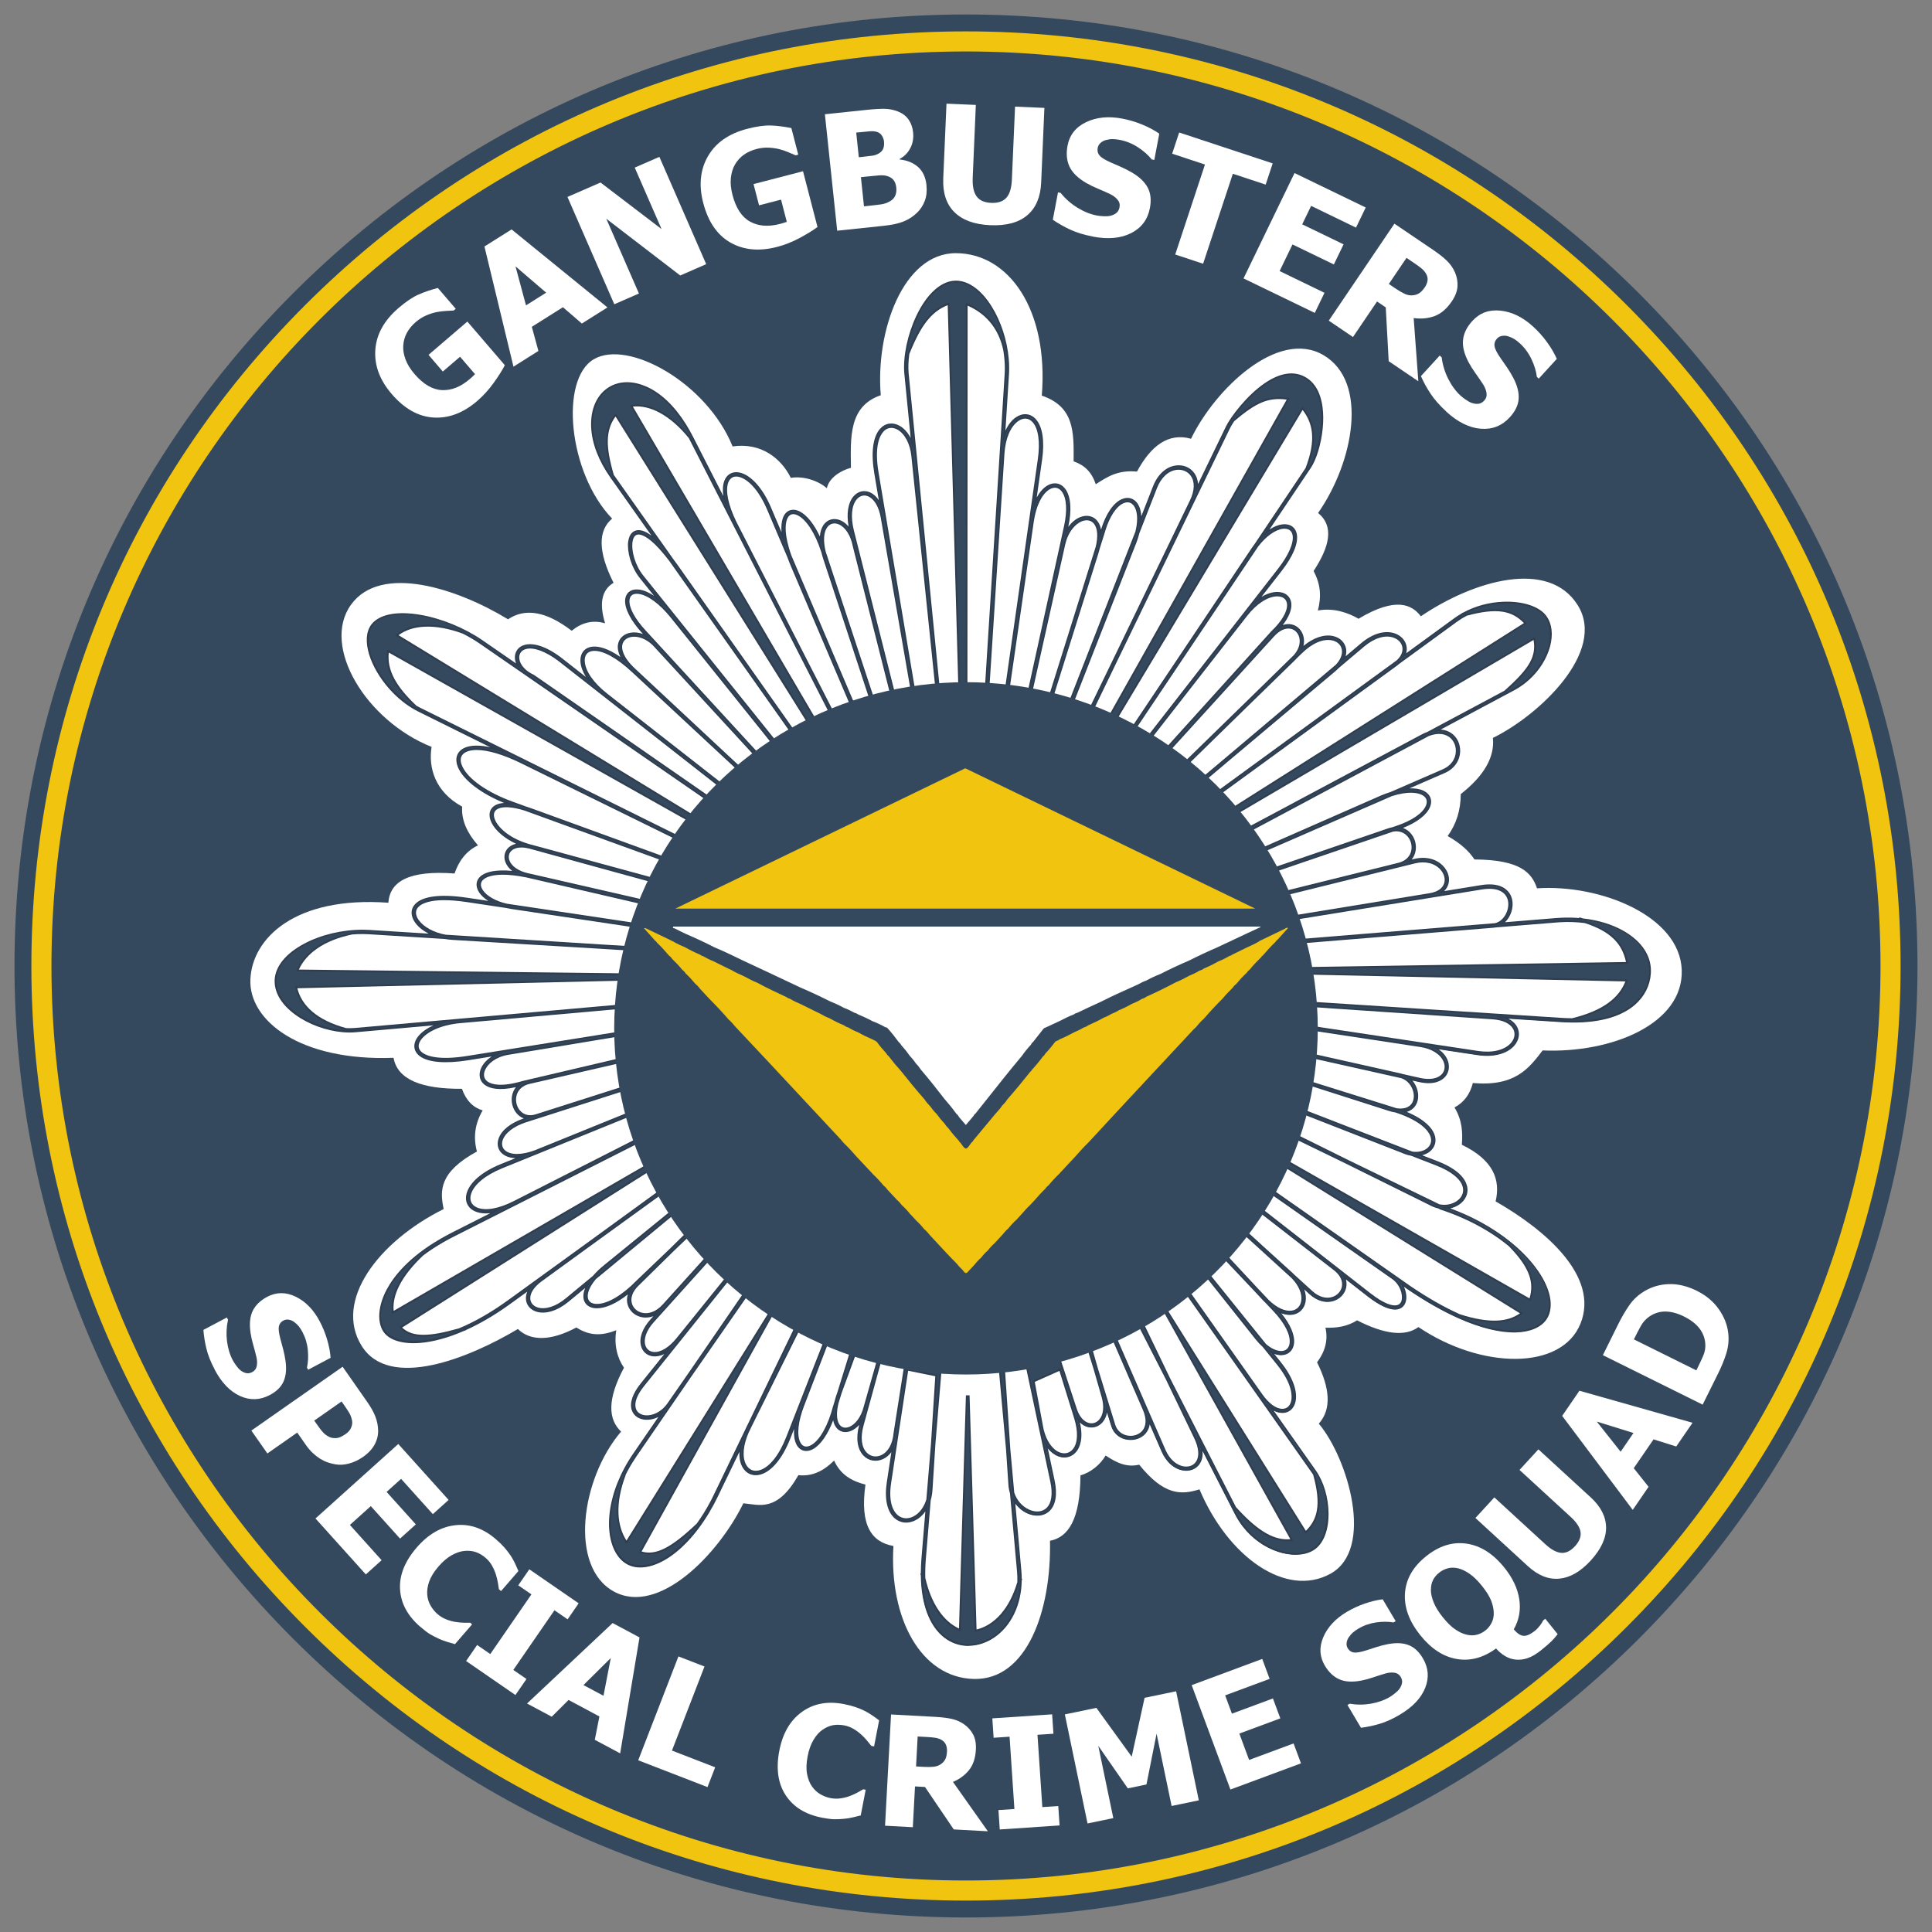 <?xml version="1.0" encoding="UTF-8"?><svg id="Capa_1" xmlns="http://www.w3.org/2000/svg" viewBox="0 0 566.93 566.93"><rect x="0" y="0" width="566.93" height="566.93" fill="#808080" stroke="none"/><defs><style>.cls-1{fill:#fff;}.cls-1,.cls-2,.cls-3,.cls-4{stroke-width:0px;}.cls-2{fill:#2e3e50;}.cls-3{fill:#35495e;}.cls-4{fill:#f1c410;}</style></defs><path class="cls-4" d="m283.46,560.2c-73.92,0-143.41-28.79-195.68-81.05C35.52,426.88,6.73,357.38,6.73,283.46s28.79-143.41,81.05-195.68C140.05,35.52,209.55,6.73,283.46,6.73s143.41,28.79,195.68,81.05c52.27,52.27,81.05,121.76,81.05,195.68s-28.79,143.41-81.05,195.68c-52.27,52.27-121.76,81.05-195.68,81.05Zm0-542.61C136.86,17.58,17.58,136.86,17.58,283.46s119.27,265.88,265.88,265.88,265.88-119.27,265.88-265.88S430.07,17.58,283.46,17.58Z"/><path class="cls-3" d="m283.46,9.21c73.26,0,142.13,28.53,193.92,80.33,51.8,51.8,80.33,120.67,80.33,193.92s-28.53,142.13-80.33,193.92c-51.8,51.8-120.67,80.33-193.92,80.33s-142.13-28.53-193.92-80.33c-51.8-51.8-80.33-120.67-80.33-193.92s28.53-142.13,80.33-193.92S210.21,9.21,283.46,9.21m0,542.61c147.98,0,268.36-120.39,268.36-268.36S431.44,15.1,283.46,15.1,15.1,135.49,15.1,283.46s120.39,268.36,268.36,268.36m0-547.57c-74.58,0-144.7,29.04-197.43,81.78C33.3,138.77,4.25,208.88,4.25,283.46s29.04,144.7,81.78,197.43c52.74,52.74,122.85,81.78,197.43,81.78s144.7-29.04,197.43-81.78c52.74-52.74,81.78-122.85,81.78-197.43s-29.04-144.7-81.78-197.43C428.16,33.3,358.04,4.25,283.46,4.25h0Zm0,542.61c-145.24,0-263.4-118.16-263.4-263.4S138.23,20.06,283.46,20.06s263.4,118.16,263.4,263.4-118.16,263.4-263.4,263.4h0Z"/><path class="cls-3" d="m283.46,16.32C135.92,16.32,16.32,135.92,16.32,283.46s119.61,267.15,267.15,267.15,267.15-119.6,267.15-267.15S431,16.32,283.46,16.32Z"/><path class="cls-1" d="m63.02,401.91c-1.17-2.21-1.99-4.26-2.45-6.16-.46-1.9-.75-3.73-.88-5.5l6.87-3.64.35.66c-.46,2.1-.56,4.19-.3,6.29.27,2.09.83,3.96,1.7,5.6.22.41.55.93,1,1.56.45.63.88,1.1,1.29,1.41.49.39,1.02.65,1.6.79.58.14,1.19.04,1.84-.3.72-.38,1.16-.98,1.31-1.79.15-.81.12-1.66-.09-2.56-.26-1.12-.57-2.3-.93-3.54s-.63-2.43-.8-3.58c-.4-2.65-.18-4.82.63-6.49.82-1.67,2.23-3.04,4.23-4.11,2.7-1.43,5.5-1.45,8.38-.05,2.89,1.4,5.24,3.81,7.05,7.23.91,1.72,1.64,3.52,2.19,5.4.55,1.88.89,3.65,1,5.31l-6.59,3.5-.34-.64c.35-1.56.43-3.28.25-5.16-.18-1.88-.71-3.63-1.57-5.26-.34-.63-.68-1.18-1.04-1.63-.36-.46-.81-.89-1.37-1.31-.45-.34-.96-.57-1.54-.68-.58-.11-1.13-.04-1.63.23-.74.39-1.18.96-1.34,1.71-.16.75-.01,1.97.43,3.65.29,1.09.57,2.13.84,3.14.27,1.01.49,2.12.67,3.33.34,2.39.15,4.39-.55,6.01-.7,1.62-2.06,2.97-4.06,4.03-2.87,1.52-5.78,1.62-8.72.29-2.94-1.33-5.43-3.91-7.46-7.75Z"/><path class="cls-1" d="m106.49,427.54c-1.25.87-2.57,1.51-3.98,1.9-1.4.39-2.74.48-4.02.27-.79-.13-1.57-.33-2.34-.59-.78-.27-1.53-.64-2.27-1.1-.74-.47-1.45-1.03-2.15-1.69-.7-.67-1.38-1.47-2.05-2.43l-2.46-3.52-8.76,6.13-4.7-6.72,26.78-18.73,7.26,10.39c1.08,1.54,1.87,2.97,2.37,4.29.5,1.32.76,2.65.79,3.98.03,1.48-.32,2.88-1.06,4.22s-1.88,2.54-3.42,3.63Zm-4.99-6.79c.76-.53,1.28-1.16,1.57-1.9.29-.74.37-1.43.22-2.08-.17-.83-.43-1.55-.8-2.16-.37-.61-.89-1.41-1.59-2.41l-.67-.95-8.02,5.61.33.47c.44.64.87,1.23,1.27,1.78.41.55.79,1.02,1.16,1.39.31.32.69.62,1.15.89.45.28.87.45,1.23.52.76.15,1.44.13,2.03-.04.59-.17,1.3-.55,2.11-1.12Z"/><path class="cls-1" d="m92.57,445.59l24.3-21.86,14.77,16.41-4.63,4.17-9.31-10.35-4.26,3.83,8.58,9.53-4.63,4.17-8.58-9.53-6.14,5.52,9.31,10.35-4.63,4.17-14.77-16.41Z"/><path class="cls-1" d="m123.29,477.34c-3.7-3.21-5.67-6.88-5.9-11-.23-4.13,1.41-8.22,4.93-12.27,3.39-3.91,7.19-6.09,11.39-6.52,4.2-.44,8.15.95,11.85,4.16.98.85,1.82,1.67,2.51,2.46.69.79,1.3,1.6,1.85,2.42.42.65.84,1.41,1.25,2.27.41.86.73,1.58.96,2.14l-5.1,5.89-.63-.55c-.07-.52-.17-1.17-.3-1.93-.13-.76-.33-1.57-.6-2.42-.27-.85-.64-1.7-1.11-2.55s-1.09-1.6-1.84-2.25c-.89-.78-1.84-1.35-2.83-1.71-.99-.36-2.12-.49-3.4-.38-1.16.1-2.41.51-3.73,1.24-1.32.73-2.62,1.83-3.88,3.29-1.33,1.54-2.25,3-2.75,4.4-.5,1.4-.69,2.71-.59,3.92.1,1.18.43,2.24.98,3.2s1.22,1.78,2,2.46c.82.71,1.71,1.25,2.69,1.62.97.37,1.86.61,2.66.72.85.14,1.64.21,2.36.22s1.36.01,1.91,0l.56.49-5.03,5.8c-.64-.18-1.37-.4-2.2-.64-.83-.24-1.64-.55-2.44-.91-.98-.44-1.85-.89-2.63-1.35-.78-.46-1.76-1.21-2.94-2.23Z"/><path class="cls-1" d="m151.25,497.39l-14.48-9.98,3.24-4.7,3.86,2.66,12.07-17.51-3.86-2.66,3.24-4.7,14.48,9.98-3.24,4.7-3.86-2.66-12.07,17.51,3.86,2.66-3.24,4.7Z"/><path class="cls-1" d="m154.64,499.9l25.13-23.63,7.89,4.22-5.68,34.02-7.44-3.98,1.35-6.85-9.05-4.84-4.94,4.92-7.25-3.88Zm22.45-2.29l2.14-11.08-8.02,7.94,5.88,3.14Z"/><path class="cls-1" d="m207.61,524.41l-20.33-7.87,11.8-30.48,7.65,2.96-9.55,24.67,12.68,4.91-2.25,5.81Z"/><path class="cls-1" d="m241.16,533.37c-4.81-.93-8.34-3.13-10.61-6.58-2.26-3.46-2.88-7.82-1.86-13.09.99-5.09,3.19-8.87,6.61-11.34,3.42-2.47,7.53-3.25,12.34-2.31,1.28.25,2.41.54,3.4.88.99.34,1.93.73,2.81,1.17.69.36,1.43.81,2.22,1.35s1.42,1,1.9,1.37l-1.48,7.65-.82-.16c-.32-.42-.73-.93-1.22-1.52s-1.07-1.19-1.73-1.8c-.66-.6-1.4-1.16-2.24-1.65-.83-.5-1.74-.84-2.71-1.03-1.16-.22-2.26-.25-3.3-.07-1.04.18-2.08.64-3.14,1.37-.96.66-1.83,1.64-2.61,2.94-.78,1.3-1.35,2.89-1.72,4.79-.39,2-.45,3.73-.18,5.19.27,1.46.75,2.69,1.45,3.69.68.96,1.49,1.73,2.45,2.28.96.56,1.94.94,2.96,1.13,1.06.21,2.11.23,3.14.06,1.03-.17,1.92-.4,2.66-.7.8-.31,1.52-.64,2.16-.99.64-.35,1.19-.67,1.66-.95l.73.14-1.46,7.54c-.64.16-1.38.34-2.23.54-.84.2-1.7.35-2.56.43-1.06.11-2.05.16-2.95.14-.91-.01-2.13-.17-3.66-.46Z"/><path class="cls-1" d="m289.85,537.37l-9.98-.54-8.44-12.46-2.93-.16-.64,11.97-8.15-.44,1.76-32.64,13.11.71c1.81.1,3.38.3,4.71.59,1.33.3,2.55.84,3.65,1.61,1.13.81,2,1.8,2.63,2.99.62,1.19.89,2.66.79,4.43-.13,2.5-.81,4.49-2.01,5.99-1.21,1.5-2.78,2.65-4.71,3.47l10.22,14.46Zm-11.96-23.35c.04-.82-.08-1.53-.36-2.14-.28-.61-.78-1.09-1.49-1.45-.5-.25-1.06-.42-1.68-.51-.62-.09-1.4-.16-2.34-.21l-2.74-.15-.47,8.79,2.34.13c1.14.06,2.11.04,2.91-.05.8-.1,1.49-.36,2.07-.78.55-.38.96-.85,1.25-1.4.29-.56.45-1.29.5-2.21Z"/><path class="cls-1" d="m310.92,535.66l-17.55,1.18-.38-5.69,4.68-.31-1.42-21.22-4.68.31-.38-5.69,17.55-1.18.38,5.69-4.68.31,1.42,21.22,4.68-.31.38,5.69Z"/><path class="cls-1" d="m351.79,528.29l-7.99,1.66-4.41-21.21-2.97,14.9-5.47,1.14-8.67-12.48,4.41,21.21-7.56,1.57-6.66-32,9.25-1.92,10.37,14.32,3.78-17.27,9.25-1.92,6.66,32Z"/><path class="cls-1" d="m361.06,525.13l-11.37-30.64,20.7-7.69,2.17,5.85-13.05,4.84,1.99,5.37,12.03-4.46,2.17,5.84-12.03,4.46,2.87,7.74,13.05-4.84,2.17,5.84-20.7,7.68Z"/><path class="cls-1" d="m410.85,503.11c-2.15,1.28-4.16,2.19-6.03,2.74-1.87.55-3.69.93-5.45,1.15l-3.97-6.68.64-.38c2.12.36,4.21.35,6.29-.01,2.08-.37,3.91-1.02,5.51-1.97.4-.24.91-.6,1.51-1.08.61-.48,1.06-.93,1.35-1.36.36-.51.6-1.05.71-1.64.11-.58-.02-1.19-.39-1.82-.42-.7-1.04-1.11-1.85-1.22-.81-.11-1.66-.04-2.55.21-1.1.32-2.27.68-3.49,1.1-1.22.42-2.4.75-3.54.98-2.63.52-4.8.42-6.51-.32-1.71-.74-3.15-2.08-4.31-4.03-1.56-2.63-1.72-5.42-.46-8.37,1.26-2.95,3.55-5.42,6.88-7.4,1.67-.99,3.43-1.81,5.29-2.45,1.85-.64,3.61-1.06,5.26-1.26l3.81,6.42-.62.37c-1.57-.27-3.3-.27-5.16,0-1.87.28-3.59.88-5.18,1.83-.62.37-1.14.74-1.58,1.12-.44.38-.85.86-1.24,1.43-.32.46-.52.99-.61,1.57-.08.59.02,1.12.31,1.62.43.72,1.02,1.13,1.78,1.25.76.12,1.97-.09,3.63-.61,1.07-.35,2.1-.68,3.09-1,.99-.32,2.09-.6,3.29-.84,2.37-.45,4.38-.37,6.03.26,1.66.62,3.06,1.91,4.22,3.86,1.66,2.79,1.9,5.69.71,8.69-1.18,3-3.64,5.61-7.37,7.83Z"/><path class="cls-1" d="m457.07,479.54c-.55.72-1.13,1.4-1.76,2.03-.62.63-1.67,1.54-3.14,2.72-1.35,1.08-2.62,1.83-3.83,2.25s-2.38.57-3.5.46c-1.11-.1-2.16-.44-3.14-1.02-.98-.58-1.88-1.33-2.7-2.25-3.73,2.73-7.57,3.76-11.51,3.09s-7.51-2.99-10.69-6.95c-3.29-4.09-4.8-8.21-4.52-12.35.28-4.14,2.34-7.75,6.18-10.83,3.83-3.08,7.79-4.32,11.9-3.72,4.1.6,7.81,2.96,11.12,7.08,2.41,3,3.86,6.08,4.34,9.23.48,3.15-.06,6.09-1.61,8.83,1.02,1.23,1.99,1.86,2.9,1.91.91.05,2.03-.46,3.37-1.53.51-.41.99-.93,1.45-1.54.45-.62.75-1.09.89-1.43l.63-.51,3.66,4.55Zm-18.74-6.37c-.05-1.18-.32-2.38-.82-3.61s-1.39-2.63-2.67-4.23c-1.22-1.52-2.41-2.68-3.58-3.5-1.17-.81-2.29-1.35-3.37-1.62-1.11-.25-2.13-.26-3.06,0-.93.25-1.77.68-2.51,1.27-.79.63-1.39,1.34-1.8,2.14-.41.79-.63,1.78-.64,2.98,0,1.08.29,2.3.84,3.66.55,1.36,1.44,2.79,2.66,4.31,1.26,1.56,2.45,2.74,3.59,3.52,1.14.79,2.25,1.31,3.35,1.58,1.12.27,2.14.27,3.08.02.94-.26,1.78-.68,2.52-1.28.75-.6,1.35-1.35,1.8-2.25.45-.89.65-1.89.61-2.98Z"/><path class="cls-1" d="m466.77,457.94c-2.96,3.23-6.03,5-9.19,5.3-3.16.31-6.24-.92-9.25-3.68l-15.38-14.12,5.55-6.04,15.02,13.79c1.67,1.53,3.21,2.36,4.6,2.48s2.75-.53,4.05-1.95c1.27-1.39,1.82-2.77,1.63-4.14-.19-1.37-1.15-2.86-2.89-4.45l-15.02-13.79,5.54-6.04,15.36,14.1c2.96,2.72,4.46,5.66,4.5,8.82.03,3.16-1.48,6.4-4.53,9.73Z"/><path class="cls-1" d="m479.12,443.07l-20.71-27.59,5.06-7.38,33.19,9.4-4.78,6.96-6.66-2.09-5.81,8.46,4.35,5.46-4.65,6.78Zm.21-22.57l-10.77-3.35,7,8.85,3.77-5.5Z"/><path class="cls-1" d="m497.97,378.81c2.73,1.35,4.87,3.16,6.44,5.42,1.57,2.26,2.47,4.59,2.73,6.98.23,2.01.04,3.97-.56,5.9-.6,1.93-1.41,3.9-2.41,5.92l-4.54,9.15-29.28-14.52,4.5-9.08c1.02-2.06,2.11-3.92,3.26-5.58,1.15-1.66,2.62-3.03,4.41-4.1,2.19-1.32,4.6-2.01,7.25-2.09,2.64-.08,5.38.59,8.21,1.99Zm-3.8,7.51c-1.93-.96-3.74-1.44-5.44-1.46-1.7-.02-3.27.47-4.73,1.46-1.04.72-1.86,1.62-2.46,2.69s-1.27,2.36-2.02,3.88l-.07.14,18.33,9.09.07-.14c.82-1.65,1.48-3.06,1.98-4.22.5-1.16.69-2.41.55-3.75-.16-1.58-.76-3.02-1.78-4.31-1.02-1.29-2.5-2.42-4.43-3.37Z"/><path class="cls-1" d="m305.71,116.09c9.51,3.25,9.42,10.56,9.33,19.29,3.15,1.08,5.3,3.09,6.5,6.72,3.23-2.05,6.3-4.25,12.1-3.72,4.11-7.61,9.22-11.48,15.86-9.63,7.03-14.57,25.49-32.35,38.84-24.55,13.35,7.8,8.89,31.36-1.56,46.33,4.81,3.92,3.34,9.93-1.31,17.01,2.11,4.1,2.29,7.51,1.25,11.61,4.64-.87,8.92.67,11.93,2.42,11.06-6.62,15.73-4.08,18.29-.73,15.58-10.54,37.52-16.89,46.04-3.24,8.52,13.65-11.39,32.34-24.9,38.93.55,5.5-2.42,10.99-9.44,16.49,0,4.75-1.32,8.83-3.84,12.31,4.03,2.29,6.36,4.58,7.87,6.87,13.54.09,16.84,3.95,18.35,8.47,18.65-1.24,41.92,8.14,42.47,23.96.55,15.82-20.59,24.49-40.82,23.61-4.06,5.32-8.11,10.64-20.48,9.57-.84,3.33-2.64,5.71-5.38,7.16,2.22,3.65,2.46,7.3,2.15,10.95,9.26,4.49,11.4,10.23,9.92,16.62,14.69,8.4,30.45,22.01,24.91,35.84-5.55,13.83-29.1,13.47-47.56,1.04-4.04,2.95-10.2,2.01-18.02-1.98-2.74,1.77-5.9,2.29-9.27,2.16.85,3.72-.15,7.07-2.46,10.16,3.71,7.47,4.37,13.68.51,18,8.55,10.18,16.46,36.85,3.42,44.04-13.05,7.18-30.04-4.91-38.43-24.76-5.39,1.68-10.4,1.81-17.69-7.24-3.52.8-6.33-.34-9.85-2.69-1.53,2.62-4.33,4.98-7.39,5.82-.07,12.84-3.53,18.18-8.94,19.2.43,20.67-6.84,40.89-22.3,40.55-15.46-.34-24.91-17.58-23.64-39.02-6.29-1.11-9.93-5.86-8.21-18.02-4.11-1.02-7.37-2.98-9.2-7.05-2.98,2.96-6.35,4.75-10.47,4.28-6.31,10.99-11.42,8.68-16.16,8.26-7.28,14.92-24.85,33.09-38.01,25.88-13.17-7.21-9.73-32.99,2.13-46.92-3.8-3.59-4.12-9.44.85-18.75-1.93-2.74-2.99-6.73-2.25-10.99-4.1,1.58-7.63,1.8-11.73-.81-7.47,4.02-13.5,4.04-17.15.44-14.39,8.59-37.76,18.05-45.88,4.9-8.11-13.15,4.77-30.45,24.1-40.1-1.13-5.36-1.39-10.77,9.76-16.89-1.08-4.02-.67-8.04,1.68-12.05-2.76-.83-4.84-2.84-6.08-6.34-11.82.08-18.93-2.7-20.07-9.1-27.51,1.05-42.54-10.97-42.01-23.02.53-12.05,13.09-24.47,40.49-22.48.44-6.24,6.02-9.59,19.42-8.58,1.25-3.62,3.33-6.54,6.87-8.26-3.15-3.61-4.91-7.37-4.63-11.36-7.91-4.32-9.96-11.33-8.98-17.53-19.27-7.71-32.42-29.5-23.66-41.7,8.77-12.2,31.33-4.74,46.09,4.26,4.93-3.32,11.08-2.47,18.68,3.36,2.91-2.37,6.14-3.26,9.81-2.19-1.72-5.59-1.14-9.71,2.48-11.88-4.63-9.21-4.56-15.35-.42-18.84-12.86-13.37-15.44-40.85-5.38-46.76,10.06-5.92,33.18,6.92,40.73,25.58,8.42-1.23,14.29,3.57,17.08,9.22,3.89-.63,8.21.95,10.58,3.05.63-3.05,4.06-5.2,7.07-6-.1-8.73-.75-18.04,8.75-21.29-1.57-18.77,6.55-41.72,22.05-41.69,15.5.03,27.25,16.52,25.2,41.83h0Z"/><path class="cls-3" d="m188.18,406.16l7.86-9.8c-1.56,1.04-3.02,1.45-4.25,1.36-.87-.06-1.62-.37-2.22-.87-.59-.5-1.02-1.19-1.23-2.02-.5-1.95.19-4.68,2.71-7.48l1.73-1.92c-1.66.93-3.33,1.1-4.75.73-.85-.22-1.61-.64-2.21-1.19-.61-.56-1.07-1.27-1.33-2.06-.38-1.17-.31-2.55.37-3.96-3.91,3.32-7.34,4.69-9.71,4.68-1.18,0-2.12-.34-2.76-.95-.65-.62-.98-1.5-.92-2.57.05-.93.39-2.01,1.07-3.2l-5.87,4.86c-3.51,2.9-6.82,3.55-9.07,2.9-.87-.25-1.59-.7-2.11-1.3-.52-.6-.83-1.35-.89-2.18-.06-.93.21-1.98.88-3.06l-5.91,4.28c-2.45,1.78-4.84,3.32-7.15,4.65-2.07,1.2-4.08,2.22-6,3.07v.04s-.33.1-.33.1c-4.89,2.15-9.24,3.24-12.84,3.53-5.17.41-8.85-.85-10.44-3.05-.1-.13-.19-.27-.27-.42-.06-.1-.11-.2-.16-.29-1.3-2.57-1.19-6.78,1.35-11.55,2.51-4.7,7.42-9.97,15.71-14.75,1.06-.61,2.17-1.21,3.33-1.8l12.83-6.49c-2.58.58-4.66.43-6.11-.22-1.05-.47-1.79-1.19-2.18-2.09-.39-.89-.42-1.94-.07-3.06.84-2.68,3.92-5.82,9.77-8.2l5.69-2.31c-1.83.16-3.28-.12-4.33-.67-.9-.48-1.52-1.17-1.83-1.98h0c-.31-.81-.31-1.73.01-2.68.74-2.16,3.2-4.49,7.59-5.9l.5-.16c-1.19-.21-2.16-.84-2.88-1.69-.54-.64-.93-1.42-1.15-2.25-.22-.83-.26-1.71-.11-2.56.2-1.16.75-2.27,1.71-3.13-4.82,1.21-7.93.85-9.61-.27-.86-.57-1.36-1.34-1.53-2.2-.17-.84-.02-1.77.42-2.67.71-1.49,2.21-2.94,4.32-3.91l-8.54,1.37c-7.28,1.16-11.76.43-13.88-1.12-.97-.7-1.47-1.58-1.54-2.53-.07-.93.28-1.92,1.01-2.87,1.15-1.49,3.27-2.92,6.2-3.9l-24.73,2.18c-.64.06-1.3.08-1.97.08-4.74-.04-9.93-1.61-14.01-4.13-4.13-2.54-7.14-6.04-7.49-9.91-.02-.26-.03-.52-.03-.8,0-.15,0-.29.01-.42.25-4.03,3.62-7.66,8.48-10.26,4.8-2.57,11.07-4.14,17.19-4.09.62,0,1.23.03,1.83.06l18.89,1.19c-2.34-.93-4.15-2.28-5.19-3.71-.71-.98-1.07-2-1.02-2.98.06-.99.54-1.92,1.52-2.67,2.13-1.63,6.69-2.44,14.49-1.27l7.65,1.15c-1.83-.89-3.17-2.02-3.91-3.16-.56-.85-.79-1.73-.66-2.54.13-.83.62-1.57,1.5-2.16,1.66-1.11,4.81-1.66,9.7-1.04-1.49-.88-2.41-2.01-2.82-3.14-.26-.72-.31-1.44-.16-2.1.15-.67.49-1.28,1.02-1.78.69-.65,1.69-1.09,2.98-1.2-4.03-1.68-6.74-4.14-7.86-6.34-.52-1.01-.7-1.99-.54-2.83.17-.88.7-1.6,1.62-2.08.88-.45,2.14-.67,3.79-.56-8.16-3.11-12.92-7.14-14.54-10.43-.68-1.38-.82-2.66-.44-3.7.38-1.06,1.29-1.88,2.69-2.32,2.03-.65,5.18-.51,9.36.8l-23.54-11.66c-2.73-1.35-5.25-3.28-7.41-5.49-2.93-3-5.2-6.52-6.47-9.86-1.28-3.38-1.54-6.59-.39-8.9.28-.57.66-1.09,1.12-1.54,2.63-2.57,7.75-3.11,13.53-2.12,5.98,1.02,12.71,3.67,18.11,7.4l10.74,7.42c-.4-.66-.64-1.33-.73-1.97-.13-.93.04-1.8.49-2.51.46-.71,1.19-1.26,2.19-1.53,2.2-.59,5.73.2,10.33,3.64h0s8.71,6.83,8.71,6.83c-1.62-2.13-2.43-4.16-2.53-5.81-.07-1.17.21-2.16.81-2.88.6-.73,1.52-1.17,2.71-1.24,2.09-.12,5.1.94,8.79,3.74-1.13-1.74-1.49-3.28-1.31-4.52.13-.9.54-1.64,1.14-2.2.6-.55,1.39-.93,2.29-1.09,1.4-.25,3.08,0,4.74.88l-1.05-1.15c-3.71-4.03-5.13-7.38-5-9.54.06-1,.45-1.77,1.09-2.27.64-.49,1.51-.7,2.56-.59,1.64.17,3.75,1.14,6.08,3.06l-5.44-6.77c-2.55-3.18-3.78-7.58-3.43-10.48.13-1.11.5-2.02,1.11-2.58.64-.59,1.52-.81,2.64-.51,1.13.31,2.55,1.18,4.26,2.78l-13.09-18.52h-.03s-.03-.08-.03-.08l-.14-.2c-.41-.58-.8-1.16-1.17-1.75h0c-3.26-5.21-4.59-10.23-4.43-14.43.16-4.25,1.85-7.67,4.6-9.61h0c.15-.1.29-.2.42-.28h0c.23-.14.45-.27.68-.39,2.69-1.37,6.29-1.5,10.13.19,3.8,1.67,7.84,5.13,11.48,10.94.73,1.16,1.44,2.41,2.12,3.75l9.7,19.01c-.65-2.62-.62-4.65-.12-6.06.39-1.1,1.06-1.84,1.91-2.22.85-.37,1.87-.37,2.98.02,2.67.93,5.91,4.17,8.33,9.86l3.88,9.13c-.47-2.62-.37-4.62.11-5.97.39-1.11,1.05-1.81,1.87-2.12.82-.3,1.78-.18,2.8.35,2.01,1.05,4.31,3.78,6.19,8.26-.05-1.96.36-3.44,1.06-4.44.56-.8,1.29-1.31,2.1-1.51.81-.2,1.7-.11,2.57.27,1.07.47,2.12,1.38,2.98,2.72-1.12-4.69-.4-8.01,1.06-9.77.61-.74,1.36-1.21,2.16-1.41.8-.2,1.65-.11,2.48.27,1.2.55,2.34,1.72,3.17,3.55l-1.59-9.47c-1.12-6.67-.15-10.8,1.61-12.8.75-.84,1.63-1.32,2.57-1.45.93-.13,1.91.08,2.84.6,1.55.86,2.97,2.6,3.83,5.07l-2.02-20.43h0s-.02-.26-.02-.26h0c-.42-4.93.97-11.43,3.51-16.79,2.57-5.41,6.33-9.69,10.64-10.11h.1s0-.01,0-.01c.36-.03.72-.03,1.08-.01,3.67.23,7.15,3.18,9.82,7.46,2.64,4.23,4.5,9.78,4.96,15.28.13,1.5.15,2.99.06,4.46l-1.15,18.22c.85-2.6,2.19-4.43,3.64-5.41.92-.62,1.9-.91,2.83-.83.94.07,1.84.51,2.59,1.33,1.69,1.84,2.66,5.67,1.8,11.72l-1.84,12.85c1-2.47,2.33-4.12,3.7-4.96h0c.9-.55,1.82-.76,2.67-.62.87.14,1.66.62,2.29,1.44,1.42,1.86,2.05,5.54.85,11l-.32,1.48c1.13-2.08,2.66-3.45,4.18-4.06h0c.91-.36,1.82-.46,2.65-.28.84.18,1.59.65,2.16,1.41.63.84,1.03,2.04,1.08,3.61l.38-1.23h0c1.54-5.07,3.84-7.89,5.95-8.8.96-.41,1.88-.45,2.69-.13.8.31,1.48.97,1.96,1.94.53,1.08.8,2.56.7,4.4l3.93-10.07c1.49-3.83,4.1-5.69,6.56-6,1.01-.13,1.99,0,2.87.36.88.37,1.65.96,2.23,1.76.77,1.08,1.19,2.52,1.05,4.26l8.76-18.07c1.2-2.48,5.94-8.96,11.45-12.63,3.47-2.31,7.26-3.52,10.72-2,.44.2.86.43,1.25.69,3.32,2.23,4.54,6.63,4.57,11.28.03,4.59-1.09,9.42-2.48,12.57-.35.79-.72,1.48-1.09,2.04l-13.05,19.46c1.75-1.45,3.46-2.24,4.9-2.43,1.03-.13,1.94.04,2.63.5.71.47,1.18,1.22,1.35,2.24h0c.37,2.24-.79,5.83-4.45,10.53l-6.93,8.91c2.13-1.61,4.19-2.34,5.85-2.36,1.09-.01,2.03.28,2.71.84.7.56,1.13,1.39,1.2,2.42.13,1.75-.78,4.13-3.18,6.9,1.3-.71,2.54-.86,3.61-.59.76.19,1.42.58,1.96,1.12.53.54.92,1.23,1.15,2.01.31,1.1.28,2.38-.22,3.7,3.46-3.13,6.78-3.97,9.16-3.44.97.21,1.8.65,2.41,1.26.62.61,1.04,1.39,1.19,2.26.16.92.02,1.95-.46,3.02l5.34-4.5c3.7-3.12,7.18-3.65,9.58-2.83.91.31,1.67.81,2.23,1.44.57.64.94,1.4,1.07,2.23.13.85,0,1.77-.43,2.67l14.85-10.83c.77-.56,1.58-1.07,2.4-1.53v-.04s.18-.05.18-.05c3.72-2.02,7.86-3.01,11.68-3.15,5.38-.21,10.15,1.26,12.22,3.85.27.34.51.7.71,1.09,1.32,2.48,1.28,5.8.09,9.15-1.18,3.31-3.49,6.66-6.72,9.24-.99.79-2.08,1.51-3.25,2.14l-22.57,12.06c1.65-.13,3.02.27,4.07.99.83.57,1.46,1.34,1.88,2.22.41.88.62,1.86.59,2.86-.06,2.39-1.44,4.87-4.35,6.14l-11.87,5.17c2.39-.32,4.26-.09,5.55.51.97.45,1.62,1.1,1.93,1.88.31.79.28,1.7-.12,2.65-.89,2.09-3.64,4.45-8.53,6.22,1.18.23,2.16.84,2.9,1.66.58.65,1.01,1.44,1.26,2.28.25.84.31,1.73.17,2.6-.19,1.19-.76,2.32-1.77,3.19l1.61-.4c3.78-.94,6.79.27,8.47,2.16.64.72,1.08,1.54,1.31,2.38.23.85.23,1.73-.02,2.56-.29.95-.93,1.82-1.94,2.49l11.85-1.92c4.17-.68,6.68.36,7.95,2.07.57.77.89,1.68.98,2.62.09.93-.03,1.9-.33,2.82-.45,1.37-1.3,2.63-2.42,3.45l15.91-1.29c.4-.03.82-.06,1.25-.08,1.92-.1,3.8-.06,5.61.1l.05-.16c.3.08.59.17.87.26,4.37.49,8.3,1.71,11.48,3.46,4.74,2.61,7.8,6.4,8.16,10.74,0,.09.01.19.02.31.02.46.02.92,0,1.4-.19,2.96-1.48,6.29-4.59,8.98-3.08,2.66-7.95,4.68-15.3,5.06-1.96.1-4.09.09-6.41-.06l-16.97-1.1c2.08.61,3.43,1.69,4.08,2.96.44.84.57,1.75.41,2.66-.15.89-.59,1.77-1.29,2.56-1.8,2.02-5.39,3.4-10.48,2.63l-12.76-1.92c1.85.95,3.05,2.27,3.63,3.65.37.86.48,1.75.36,2.57-.12.84-.49,1.61-1.09,2.25-1.32,1.4-3.77,2.13-7.28,1.34l-2.87-.64c1.08.96,1.8,2.26,2.1,3.6.2.88.21,1.77.03,2.59-.19.84-.59,1.6-1.21,2.19-.65.61-1.53,1.05-2.68,1.2,5.24,2.05,7.87,4.49,8.75,6.66.41,1.01.44,1.96.19,2.81-.25.85-.79,1.58-1.53,2.14-.78.59-1.8.98-2.96,1.11l5.39,2.09c5.48,2.12,7.95,4.75,8.51,7.11.25,1.07.12,2.08-.3,2.98-.42.89-1.11,1.65-1.99,2.23-.97.64-2.17,1.05-3.46,1.15,1.81.64,3.55,1.33,5.22,2.08,8.91,3.97,15.67,9.29,19.91,14.53,4.28,5.3,6,10.55,4.77,14.29h0c-.07.22-.16.44-.26.66-.15.33-.33.66-.54.96-1.47,2.16-4.42,3.6-8.75,3.72-4.25.11-9.86-1.06-16.71-4.11-4.46-1.99-9.45-4.77-14.95-8.51h0s-1.96-1.38-1.96-1.38c.76,1.25,1.2,2.68,1.2,3.93,0,.81-.17,1.55-.55,2.13-.39.61-.99,1.04-1.82,1.19-1.73.33-4.52-.6-8.6-3.79l-7.09-5.53c.5,1.07.61,2.16.39,3.15-.17.82-.56,1.56-1.11,2.19-.55.62-1.25,1.12-2.06,1.43-1.99.77-4.63.44-7.14-1.84l-2.5-2.27c.86,1.65,1.12,3.24.91,4.57-.15.98-.56,1.82-1.18,2.46-.62.64-1.44,1.07-2.42,1.22-1.22.19-2.69-.07-4.31-.92,3.56,3.95,4.76,7.32,4.5,9.59-.11.99-.5,1.78-1.1,2.33-.6.55-1.39.86-2.32.88-.92.02-1.97-.25-3.09-.85l2.64,3.27c3.81,4.72,4.86,8.77,4.32,11.36-.21,1-.66,1.8-1.28,2.34-.63.55-1.44.84-2.35.83-1.07-.02-2.29-.46-3.56-1.39l13.16,18.68c2.38,3.37,3.68,8.17,3.7,12.57.02,4.21-1.15,8.08-3.69,10.05-.34.26-.72.5-1.12.71-2.52,1.29-6.08,1.33-9.71.12-3.61-1.2-7.31-3.64-10.16-7.32-.85-1.09-1.62-2.3-2.3-3.62l-10.32-20.18c.65,2.34.38,4.17-.44,5.41-.47.73-1.13,1.26-1.89,1.58-.76.32-1.62.42-2.51.31-2.3-.28-4.84-2.03-6.32-5.44l-3.93-9.02c.04,1.53-.43,2.75-1.21,3.65-.6.7-1.37,1.2-2.23,1.5-.85.3-1.77.4-2.67.29-2.07-.24-4.05-1.54-4.77-3.98h0l-1.58-5.12c-.05,1.75-.6,3.13-1.43,4.06-.52.59-1.15,1-1.83,1.22-.68.22-1.42.25-2.15.07-1.08-.27-2.15-.99-3.02-2.22,1.31,4.5.76,7.69-.62,9.47-.63.8-1.42,1.32-2.3,1.54-.87.22-1.83.16-2.77-.21-1.33-.52-2.66-1.64-3.71-3.38l2.3,10.84c.94,4.41.12,7.23-1.47,8.7-.81.75-1.81,1.15-2.89,1.23-1.06.08-2.19-.14-3.27-.63-1.54-.7-2.99-1.95-4-3.66l1.87,20.71c.08.89.12,1.76.12,2.61l.07.02-.07.27c-.09,7.76-3.52,13.53-7.98,16.54-2.21,1.49-4.69,2.31-7.14,2.35-2.46.04-4.9-.69-7.03-2.29-3.9-2.93-6.79-8.77-6.9-18.09l-.08-.42.08-.02c0-1.46.06-3,.19-4.64l1.24-14.85c-.88,1.6-2.07,2.76-3.35,3.43-.99.52-2.05.74-3.06.66-1.02-.09-1.99-.49-2.82-1.23-1.85-1.66-2.97-5.01-2.17-10.29l1.54-10.13c-.78,1.5-1.86,2.51-3.03,3.05-.94.44-1.94.57-2.89.4-.95-.17-1.84-.63-2.56-1.39-1.54-1.62-2.31-4.58-1.16-8.77l.35-1.26c-.92,1.37-2.03,2.29-3.13,2.74-.83.34-1.66.42-2.4.21-.75-.21-1.4-.71-1.87-1.5-.41-.69-.67-1.61-.73-2.78-1.71,5.1-3.98,8.12-6.01,9.32-.99.58-1.93.74-2.76.52-.83-.23-1.52-.85-1.98-1.83-.65-1.39-.84-3.55-.31-6.39l-1.88,4.82c-2.46,6.29-5.63,9.49-8.35,10.36-1.15.37-2.23.33-3.16-.07-.93-.4-1.69-1.14-2.21-2.18-.68-1.37-.94-3.27-.57-5.57l-6.99,14.49c-.38.78-.77,1.55-1.17,2.31-3.81,7.13-8.39,12.27-12.8,15.27-4.47,3.04-8.78,3.88-11.95,2.35-.08-.04-.17-.08-.26-.13-.24-.13-.47-.27-.69-.42h0c-2.73-1.88-4.39-5.71-4.54-10.61-.15-4.83,1.17-10.71,4.4-16.75.77-1.44,1.66-2.9,2.66-4.36l8.07-11.74c-1.53,1.03-3.18,1.48-4.61,1.4-.9-.05-1.73-.31-2.4-.75-.68-.45-1.19-1.1-1.46-1.93-.57-1.75,0-4.31,2.54-7.47h0Z"/><path class="cls-2" d="m284.22,482.99c-2.53,0-4.95-.81-7-2.35-4.42-3.31-6.9-9.81-7.01-18.3l-.13-.63.13-.03c0-1.42.07-2.92.19-4.43l1.14-13.73c-.79,1.12-1.76,2-2.86,2.57-1.04.54-2.14.78-3.21.69-1.1-.09-2.13-.54-2.98-1.3-2.19-1.95-2.99-5.7-2.26-10.53l1.34-8.84c-.68.91-1.51,1.61-2.45,2.04-.98.46-2.04.6-3.05.43-1.03-.18-1.97-.69-2.71-1.47-1.82-1.91-2.27-5.18-1.23-8.98-.73.81-1.55,1.4-2.4,1.76-.89.37-1.78.44-2.58.22-.84-.24-1.55-.8-2.03-1.62-.29-.49-.5-1.07-.63-1.73-1.53,4.08-3.59,7.1-5.74,8.37-1.03.61-2.06.79-2.97.54-.92-.25-1.67-.94-2.15-1.98-.52-1.12-.73-2.6-.62-4.36l-1.09,2.77c-2.21,5.66-5.32,9.5-8.52,10.52-1.19.38-2.34.35-3.34-.08-.99-.42-1.8-1.22-2.34-2.31-.57-1.15-.83-2.57-.76-4.18l-6.32,13.1c-.38.78-.77,1.56-1.18,2.32-3.58,6.69-8.15,12.15-12.88,15.36-4.52,3.07-8.97,3.94-12.22,2.37-.09-.04-.18-.09-.27-.14-.24-.13-.48-.27-.71-.43l-.12-.08c-2.74-1.96-4.39-5.86-4.54-10.74-.16-5.24,1.41-11.24,4.43-16.89.79-1.48,1.69-2.95,2.67-4.38l7.38-10.74c-1.22.6-2.5.89-3.72.82-.96-.05-1.83-.33-2.53-.8-.75-.5-1.29-1.22-1.57-2.07-.67-2.07.25-4.81,2.59-7.73l6.97-8.68c-1.09.52-2.17.75-3.16.68-.91-.07-1.73-.39-2.37-.94-.64-.54-1.09-1.28-1.32-2.16-.59-2.3.42-5.12,2.77-7.73l.86-.96c-1.26.44-2.55.52-3.75.21-.88-.23-1.68-.66-2.33-1.26-.65-.6-1.14-1.35-1.41-2.18-.33-1.01-.33-2.09,0-3.17-3.32,2.64-6.51,4.08-9.06,4.08h-.02c-1.23,0-2.25-.36-2.95-1.02-.72-.68-1.07-1.64-1.01-2.78.04-.68.21-1.4.53-2.17l-4.89,4.04c-3.17,2.62-6.66,3.73-9.32,2.95-.91-.26-1.68-.74-2.23-1.38-.57-.65-.9-1.46-.95-2.34-.04-.71.09-1.45.39-2.19l-4.99,3.61c-2.39,1.73-4.8,3.3-7.17,4.66-1.95,1.12-3.9,2.13-5.81,2.99v.03s-.24.12-.24.12l-.34.1c-4.56,2-9.02,3.23-12.89,3.54-5.04.41-8.94-.75-10.68-3.16-.1-.14-.2-.29-.29-.45-.06-.11-.12-.21-.17-.31-1.51-2.98-1-7.39,1.36-11.8,2.03-3.79,6.41-9.44,15.81-14.86,1.08-.62,2.2-1.23,3.34-1.81l11.24-5.69c-1.76.19-3.29,0-4.51-.54-1.09-.49-1.89-1.26-2.31-2.22-.42-.96-.45-2.09-.08-3.25.99-3.16,4.61-6.21,9.93-8.37l4.32-1.75c-1.15-.05-2.17-.3-2.99-.74-.88-.46-1.53-1.13-1.89-1.95h0l-.07-.17c-.34-.88-.33-1.86,0-2.86.85-2.48,3.54-4.64,7.41-5.95-.82-.31-1.55-.83-2.14-1.54-.56-.66-.97-1.48-1.2-2.36-.23-.87-.27-1.8-.12-2.67.17-.98.57-1.87,1.16-2.61-5.03,1.12-7.63.35-8.94-.52-.89-.59-1.46-1.41-1.65-2.37-.18-.89-.03-1.87.44-2.84.59-1.24,1.67-2.38,3.06-3.27l-6.98,1.12c-6.6,1.05-11.6.64-14.09-1.17-1-.73-1.57-1.67-1.65-2.72-.08-.99.29-2.05,1.07-3.06.98-1.27,2.56-2.41,4.55-3.3l-22.83,2.02c-.64.06-1.31.09-2,.08-4.68-.04-9.97-1.6-14.15-4.17-4.58-2.82-7.29-6.41-7.61-10.12-.02-.26-.03-.54-.03-.83,0-.16,0-.3.01-.44.25-3.92,3.31-7.64,8.62-10.48,4.99-2.67,11.3-4.15,17.32-4.12.63,0,1.25.03,1.85.06l17.41,1.09c-1.68-.86-3.06-1.96-3.94-3.19-.76-1.04-1.12-2.13-1.07-3.15.06-1.11.63-2.1,1.63-2.87,1.76-1.35,5.73-2.67,14.7-1.32l6.17.93c-1.18-.75-2.11-1.61-2.7-2.52-.59-.91-.84-1.86-.71-2.73.14-.93.7-1.74,1.62-2.35,1.25-.83,3.78-1.69,8.8-1.21-.97-.76-1.66-1.66-2.02-2.66-.27-.75-.33-1.53-.17-2.25.16-.73.54-1.4,1.1-1.92.58-.54,1.33-.92,2.22-1.13-3.34-1.56-5.98-3.8-7.15-6.1-.54-1.07-.74-2.11-.57-3.01.19-.98.79-1.77,1.76-2.27.66-.34,1.49-.54,2.46-.6-6.64-2.74-11.57-6.44-13.34-10.03-.7-1.43-.86-2.79-.46-3.91.42-1.17,1.41-2.03,2.86-2.49,1.74-.55,4.09-.52,6.89.09l-21.11-10.46c-2.62-1.3-5.21-3.21-7.48-5.54-2.9-2.97-5.22-6.5-6.53-9.95-1.37-3.61-1.51-6.85-.38-9.11.3-.61.69-1.15,1.17-1.62,2.55-2.49,7.44-3.27,13.77-2.19,6.18,1.05,12.99,3.84,18.22,7.44l9.89,6.83c-.14-.37-.24-.75-.3-1.12-.14-1,.04-1.93.53-2.7.51-.8,1.32-1.37,2.35-1.64,1.55-.41,4.98-.49,10.57,3.68l7.34,5.75c-.95-1.58-1.51-3.13-1.59-4.5-.07-1.23.23-2.29.87-3.07.67-.8,1.67-1.27,2.9-1.34,1.54-.09,4.13.39,7.95,3.05-.63-1.28-.88-2.51-.72-3.6.13-.93.56-1.74,1.23-2.36.63-.59,1.47-.99,2.42-1.16,1.16-.21,2.45-.08,3.71.38l-.18-.19c-3.38-3.68-5.23-7.23-5.07-9.75.07-1.06.48-1.92,1.2-2.47.7-.54,1.65-.76,2.76-.65,1.34.14,2.9.78,4.52,1.85l-4.11-5.13c-2.73-3.4-3.82-7.94-3.49-10.68.15-1.21.56-2.16,1.2-2.75.74-.69,1.74-.88,2.9-.57.82.22,1.74.71,2.74,1.46l-11.75-16.63-.07.02-.12-.29-.12-.16c-.4-.57-.8-1.17-1.17-1.76l-.04-.07c-3.07-4.93-4.61-9.95-4.43-14.52.16-4.31,1.84-7.79,4.71-9.82.15-.11.3-.2.44-.29l.07-.04c.21-.13.42-.25.63-.36,2.97-1.52,6.65-1.45,10.37.19,4.23,1.86,8.25,5.68,11.6,11.04.74,1.19,1.46,2.45,2.13,3.77l8.83,17.3c-.23-1.7-.15-3.17.26-4.32.4-1.14,1.11-1.96,2.06-2.37.92-.4,2.01-.4,3.17,0,3.11,1.08,6.29,4.83,8.49,10.01l3.11,7.31c-.13-1.65,0-3.06.38-4.14.41-1.16,1.11-1.94,2.03-2.28.9-.33,1.94-.2,3.02.37,2.06,1.08,4.15,3.71,5.82,7.29.11-1.36.47-2.51,1.07-3.38.58-.83,1.36-1.39,2.26-1.62.87-.22,1.82-.12,2.75.28.85.37,1.65.99,2.36,1.81-.67-3.74-.19-6.91,1.37-8.79.64-.77,1.43-1.29,2.3-1.5.87-.21,1.79-.11,2.66.28.96.44,1.82,1.22,2.53,2.28l-1.33-7.91c-1.01-6.03-.42-10.65,1.67-13.02.76-.86,1.71-1.4,2.74-1.54.98-.14,2.02.08,3.01.63,1.3.73,2.42,1.97,3.26,3.58l-1.87-18.94c-.42-4.96.94-11.44,3.54-16.92,2.91-6.13,6.87-9.87,10.86-10.27h.1c.37-.04.75-.05,1.12-.02,3.56.22,7.12,2.92,10.03,7.59,2.72,4.36,4.55,9.98,5,15.4.13,1.53.15,3.05.06,4.5l-1.04,16.5c.8-1.73,1.88-3.1,3.11-3.93.97-.65,2.01-.96,3.01-.88,1.03.08,1.99.57,2.77,1.42,1.99,2.17,2.66,6.42,1.87,11.94l-1.58,11.07c.85-1.56,1.9-2.75,3.03-3.45l.07-.04c.92-.55,1.89-.76,2.79-.62.95.15,1.8.69,2.46,1.55,1.66,2.17,1.99,6.25.91,11.19.98-1.35,2.19-2.34,3.49-2.86.96-.38,1.93-.49,2.81-.29.92.2,1.73.72,2.31,1.51.49.66.83,1.47,1,2.44,1.41-4.62,3.63-7.87,6.1-8.94,1.01-.43,2.01-.48,2.9-.13.88.34,1.61,1.06,2.1,2.07.41.84.66,1.89.73,3.07l3.41-8.73c1.39-3.55,3.85-5.8,6.77-6.17,1.04-.13,2.08,0,3.01.38.94.39,1.75,1.03,2.35,1.86.65.9,1.02,2,1.11,3.21l8.23-16.99c1.23-2.52,6.02-9.06,11.54-12.74,4.11-2.74,7.81-3.42,10.98-2.02.45.2.88.44,1.29.71,3.83,2.57,4.66,7.67,4.69,11.5.03,4.19-.95,9.17-2.5,12.68-.36.81-.73,1.51-1.12,2.08l-12.17,18.15c1.29-.86,2.57-1.38,3.76-1.53,1.1-.14,2.07.05,2.82.55.79.52,1.3,1.36,1.47,2.42.44,2.64-1.16,6.45-4.5,10.74l-5.9,7.57c1.59-.93,3.18-1.44,4.6-1.46,1.12,0,2.15.3,2.88.9.77.63,1.22,1.53,1.3,2.61.13,1.77-.76,3.94-2.52,6.21.93-.31,1.87-.37,2.74-.15.79.19,1.51.61,2.08,1.2.56.57.98,1.31,1.21,2.12.27.94.28,1.94.05,2.95,2.95-2.42,6.08-3.47,8.69-2.89,1,.22,1.88.68,2.54,1.33.67.66,1.11,1.49,1.27,2.41.12.7.07,1.45-.13,2.2l4.56-3.85c3.34-2.82,6.93-3.87,9.84-2.88.93.32,1.74.84,2.35,1.52.61.68,1,1.5,1.14,2.37.1.64.06,1.31-.13,1.96l14.12-10.29c.71-.52,1.46-1,2.25-1.45l-.02-.06.44-.17c3.48-1.9,7.56-3,11.74-3.16,5.55-.21,10.33,1.3,12.44,3.95.27.35.52.73.74,1.13,1.33,2.49,1.37,5.82.11,9.36-1.26,3.54-3.67,6.87-6.8,9.36-1.03.82-2.14,1.55-3.29,2.17l-21.6,11.54c1.17.08,2.23.43,3.13,1.05.84.58,1.52,1.38,1.97,2.33.43.91.64,1.94.62,2.98-.07,2.8-1.76,5.18-4.51,6.38l-10.36,4.51c1.6-.05,2.98.17,4.05.67,1.01.47,1.73,1.17,2.07,2.03.34.86.3,1.85-.13,2.85-.97,2.28-3.84,4.47-7.91,6.07.85.31,1.61.82,2.23,1.52.6.67,1.05,1.49,1.32,2.38.26.89.32,1.83.18,2.72-.16,1-.56,1.9-1.18,2.66l.69-.17c3.47-.86,6.73-.02,8.73,2.25.66.74,1.13,1.6,1.37,2.49.25.92.24,1.85-.03,2.71-.23.74-.65,1.41-1.23,1.98l10.83-1.76c4.86-.79,7.15.75,8.21,2.18.58.78.93,1.71,1.03,2.76.09.95-.03,1.96-.34,2.93-.39,1.18-1.03,2.22-1.86,3.02l15.07-1.23c.4-.03.82-.06,1.26-.08,1.82-.09,3.64-.07,5.42.08l.06-.21.26.07c.3.08.59.17.88.26,4.26.48,8.27,1.68,11.53,3.48,5,2.75,7.95,6.64,8.3,10.96,0,.09.01.19.02.32.02.47.02.95-.01,1.43-.23,3.5-1.89,6.75-4.68,9.16-3.54,3.05-8.74,4.78-15.46,5.13-2.01.1-4.18.08-6.44-.07l-15.23-.99c1.19.61,2.08,1.44,2.6,2.45.45.88.61,1.86.44,2.83-.16.95-.63,1.88-1.35,2.69-2.14,2.39-6.15,3.41-10.72,2.72l-11.42-1.72c1.19.84,2.09,1.9,2.58,3.07.38.9.51,1.84.38,2.72-.13.91-.53,1.74-1.16,2.4-.9.96-3.09,2.42-7.54,1.42l-1.97-.44c.74.87,1.28,1.94,1.54,3.07.21.93.22,1.87.03,2.71-.21.92-.65,1.73-1.29,2.33-.53.5-1.18.87-1.93,1.09,5.41,2.28,7.38,4.76,8.07,6.47.41,1.01.48,2.05.2,2.99-.26.89-.82,1.67-1.63,2.28-.6.45-1.33.79-2.12.99l4.49,1.74c6.32,2.45,8.21,5.32,8.68,7.3.26,1.08.15,2.17-.32,3.16-.43.92-1.15,1.73-2.09,2.34-.74.49-1.6.84-2.5,1.04,1.44.53,2.85,1.11,4.23,1.72,8.26,3.68,15.37,8.87,20.01,14.61,4.32,5.34,6.08,10.63,4.83,14.51v.04c-.09.23-.18.46-.28.69-.16.35-.34.69-.56,1.01-1.61,2.36-4.8,3.72-8.97,3.83-4.68.12-10.48-1.31-16.83-4.14-4.71-2.1-9.75-4.97-14.99-8.54l-1.05-.74c.45,1.01.71,2.08.71,3.06,0,.89-.2,1.68-.59,2.28-.45.7-1.14,1.15-1.99,1.31-2.05.39-5.1-.94-8.82-3.84l-6.34-4.95c.22.8.24,1.61.08,2.4-.18.85-.58,1.64-1.17,2.31-.58.66-1.33,1.18-2.17,1.5-2.38.92-5.09.23-7.42-1.89l-1.55-1.41c.45,1.23.59,2.44.41,3.55-.16,1.02-.59,1.92-1.25,2.6-.67.7-1.56,1.15-2.57,1.3-1.03.16-2.17,0-3.34-.44,2.68,3.24,4.04,6.43,3.76,8.87-.12,1.02-.53,1.89-1.18,2.49-.65.6-1.51.93-2.5.95-.67.02-1.42-.12-2.17-.4l1.92,2.39c3.43,4.26,5.03,8.48,4.38,11.58-.22,1.03-.69,1.89-1.37,2.49-.67.59-1.52.9-2.47.9-.02,0-.04,0-.06,0-.81-.01-1.68-.25-2.55-.71l12.38,17.57c2.33,3.3,3.73,8.06,3.75,12.73.02,4.64-1.37,8.38-3.8,10.27-.35.27-.74.52-1.16.73-2.59,1.33-6.21,1.37-9.92.13-3.95-1.32-7.61-3.95-10.29-7.41-.88-1.13-1.66-2.37-2.32-3.66l-9.48-18.52c.15,1.8-.32,3.02-.82,3.78-.49.75-1.19,1.33-2.02,1.68-.8.33-1.71.45-2.64.33-2.71-.34-5.16-2.43-6.54-5.6l-3.48-7.98c-.16,1.02-.56,1.94-1.2,2.68-.61.71-1.42,1.25-2.34,1.57-.88.31-1.85.41-2.8.3-2.44-.28-4.31-1.84-5-4.17l-1.19-3.85c-.22,1.15-.68,2.13-1.35,2.9-.54.61-1.21,1.06-1.94,1.3-.74.24-1.53.26-2.3.07-.87-.22-1.68-.69-2.39-1.4,1.13,4.86-.09,7.42-.97,8.55-.65.83-1.5,1.4-2.45,1.64-.94.24-1.95.16-2.94-.22-1.13-.44-2.17-1.25-3.06-2.37l2.02,9.52c.86,4.06.31,7.24-1.55,8.96-.82.76-1.88,1.21-3.05,1.3-1.09.09-2.27-.14-3.41-.65-1.36-.62-2.58-1.62-3.53-2.88l1.77,19.65c.07.81.11,1.62.12,2.42l.13.04-.14.5c-.1,7.12-3.12,13.37-8.1,16.72-2.26,1.52-4.78,2.35-7.29,2.4-.07,0-.14,0-.2,0Zm-13.5-20.86l.03.15c.11,8.37,2.52,14.72,6.8,17.92,2.01,1.51,4.4,2.27,6.87,2.24,2.4-.04,4.82-.84,6.99-2.3,4.84-3.26,7.77-9.36,7.86-16.31v-.29c0-.85-.04-1.72-.11-2.58l-1.98-21.91.61,1.03c.93,1.58,2.31,2.84,3.88,3.56,1.05.47,2.14.68,3.14.6,1.05-.08,2-.48,2.73-1.16,1.72-1.59,2.21-4.59,1.39-8.45l-2.64-12.41.83,1.37c.97,1.61,2.21,2.73,3.57,3.26.88.34,1.78.41,2.61.2.84-.21,1.58-.71,2.16-1.45,1.51-1.93,1.71-5.29.57-9.22l-.44-1.53.92,1.29c.8,1.12,1.79,1.85,2.87,2.11.67.17,1.36.15,2-.06.64-.21,1.23-.6,1.71-1.14.84-.95,1.31-2.29,1.36-3.89l.05-1.63,2.06,6.68c.62,2.12,2.32,3.53,4.54,3.79.87.1,1.75,0,2.55-.28.84-.29,1.56-.78,2.11-1.42.78-.91,1.18-2.11,1.14-3.47l-.04-1.4,4.48,10.3c1.3,3,3.59,4.97,6.11,5.28.84.1,1.66,0,2.37-.3.73-.31,1.34-.81,1.77-1.47.85-1.3.99-3.09.4-5.19l-.71-2.58,11.54,22.56c.65,1.27,1.41,2.47,2.27,3.58,2.62,3.38,6.18,5.95,10.03,7.23,3.58,1.19,7.05,1.16,9.5-.1.39-.2.75-.43,1.07-.68,2.29-1.78,3.6-5.36,3.59-9.84-.02-4.56-1.38-9.2-3.65-12.42l-14.13-20.05,1.35,1c1.16.86,2.34,1.32,3.4,1.34h.05c.81,0,1.54-.26,2.11-.76.59-.51,1-1.27,1.19-2.19.29-1.39.46-5.26-4.27-11.13l-3.47-4.31,1.18.63c1.03.55,2.04.84,2.96.81.85-.02,1.59-.3,2.14-.81.56-.52.91-1.27,1.01-2.16.29-2.51-1.32-5.93-4.43-9.38l-1.02-1.13,1.35.71c1.47.77,2.9,1.08,4.14.89.89-.14,1.67-.53,2.26-1.14.58-.6.96-1.4,1.1-2.31.21-1.35-.09-2.87-.88-4.4l-.7-1.35,3.62,3.3c2.17,1.98,4.67,2.63,6.86,1.79.76-.29,1.43-.76,1.96-1.36.52-.6.89-1.31,1.05-2.06.21-.98.08-2.01-.37-2.97l-.48-1.03,7.99,6.23c4.53,3.54,7.07,3.98,8.38,3.73.71-.13,1.26-.49,1.64-1.07.33-.51.51-1.2.51-1.99,0-1.21-.43-2.59-1.16-3.79l-.68-1.11,3.03,2.12c5.21,3.55,10.23,6.41,14.91,8.49,6.03,2.69,11.57,4.1,16.05,4.1.18,0,.36,0,.54,0,4-.1,7.03-1.38,8.54-3.6.2-.29.37-.6.51-.92.09-.2.17-.4.23-.6v-.04c1.23-3.7-.49-8.82-4.71-14.04-4.59-5.67-11.62-10.81-19.81-14.45-1.68-.75-3.43-1.44-5.2-2.07l-1.2-.42,1.27-.1c1.22-.1,2.38-.48,3.33-1.11.85-.56,1.51-1.29,1.9-2.12.41-.88.51-1.84.28-2.8-.62-2.62-3.58-5.07-8.35-6.92l-6.41-2.49,1.09-.12c1.09-.12,2.06-.49,2.82-1.06.71-.53,1.21-1.22,1.43-2,.24-.83.18-1.72-.18-2.63-.97-2.41-4.02-4.72-8.6-6.51l-.98-.38,1.05-.14c1.03-.14,1.88-.51,2.53-1.13.57-.54.95-1.23,1.13-2.06.17-.77.16-1.62-.03-2.47-.3-1.34-1.02-2.57-2.02-3.46l-.78-.7,3.89.87c3.06.68,5.62.23,7.03-1.26.55-.58.9-1.31,1.02-2.11.11-.78,0-1.62-.35-2.43-.59-1.4-1.84-2.65-3.51-3.51l-1.47-.75,14.39,2.17c4.4.66,8.22-.29,10.24-2.55.65-.73,1.07-1.57,1.22-2.42.15-.86.01-1.72-.39-2.49-.67-1.3-2.03-2.27-3.92-2.82l-2.37-.69,19.44,1.26c2.24.15,4.38.17,6.37.07,6.6-.34,11.69-2.02,15.14-4.99,2.68-2.32,4.28-5.44,4.5-8.79.03-.46.03-.92.01-1.37,0-.12-.01-.22-.02-.3-.34-4.13-3.18-7.87-8.02-10.53-3.2-1.76-7.14-2.95-11.38-3.42-.23-.07-.45-.13-.66-.19l-.03.12-.23-.02c-1.82-.16-3.7-.19-5.57-.1-.43.02-.84.05-1.24.08l-16.87,1.37.78-.57c1.05-.77,1.88-1.94,2.32-3.31.29-.9.4-1.83.32-2.71-.09-.95-.41-1.79-.93-2.49-.97-1.31-3.09-2.71-7.69-1.96l-13.1,2.12,1.06-.7c.91-.6,1.54-1.41,1.83-2.34.23-.75.24-1.59.02-2.41-.22-.81-.65-1.6-1.25-2.27-1.87-2.11-4.93-2.89-8.2-2.08l-2.7.67.85-.74c.91-.79,1.48-1.84,1.68-3.03.13-.81.07-1.67-.16-2.48-.24-.81-.65-1.56-1.2-2.17-.74-.82-1.69-1.36-2.75-1.57l-.95-.19.91-.33c4.35-1.57,7.4-3.79,8.37-6.07.37-.87.41-1.71.12-2.44-.29-.73-.91-1.33-1.8-1.74-1.32-.61-3.19-.78-5.4-.48l-1.93.26,13.65-5.94c2.56-1.11,4.12-3.32,4.19-5.9.02-.96-.17-1.9-.57-2.73-.41-.86-1.03-1.59-1.79-2.12-1.07-.74-2.42-1.06-3.9-.94l-1.3.1,23.72-12.67c1.13-.6,2.21-1.31,3.21-2.11,3.05-2.43,5.4-5.67,6.63-9.12,1.19-3.35,1.16-6.6-.08-8.93-.2-.38-.43-.73-.69-1.05-1.98-2.48-6.67-3.95-12-3.75-2.86.11-7.19.74-11.56,3.12l-.1.03-.08.07c-.83.46-1.63.97-2.38,1.51l-15.72,11.46.46-.97c.39-.82.53-1.69.41-2.51-.12-.77-.46-1.49-1-2.09-.54-.61-1.28-1.08-2.12-1.37-2.73-.93-6.13.08-9.32,2.78l-6.26,5.28.5-1.1c.44-.97.59-1.96.44-2.86-.14-.81-.52-1.54-1.11-2.12-.59-.58-1.38-.99-2.28-1.18-2.66-.58-5.91.65-8.92,3.38l-.83.75.4-1.05c.45-1.2.53-2.42.21-3.53-.21-.73-.58-1.38-1.08-1.89-.51-.52-1.14-.88-1.83-1.05-1.08-.27-2.26-.07-3.41.57l-1.33.73,1-1.15c2.15-2.47,3.25-4.85,3.12-6.7-.07-.93-.45-1.7-1.1-2.23-.64-.52-1.51-.77-2.54-.78-1.73.02-3.75.84-5.69,2.3l-1.64,1.24,8.2-10.53c4.38-5.63,4.63-8.88,4.4-10.32-.15-.91-.58-1.62-1.24-2.06-.64-.42-1.48-.58-2.45-.46-1.46.19-3.15,1.03-4.76,2.37l-1.44,1.2,14.1-21.02c.37-.55.73-1.22,1.07-2,1.52-3.45,2.48-8.34,2.45-12.45-.03-3.7-.82-8.62-4.45-11.05-.38-.26-.79-.48-1.21-.67-2.99-1.32-6.51-.66-10.46,1.97-5.44,3.62-10.15,10.04-11.36,12.52l-9.39,19.39.12-1.45c.13-1.57-.21-2.98-1-4.08-.53-.74-1.26-1.32-2.11-1.67-.84-.35-1.78-.47-2.73-.35-2.72.35-5.03,2.47-6.34,5.83l-4.55,11.66.1-1.7c.1-1.7-.14-3.17-.67-4.26-.43-.89-1.06-1.51-1.81-1.81-.75-.3-1.61-.25-2.48.13-2.32,1.01-4.44,4.15-5.8,8.63l-.86,2.75-.05-1.59c-.05-1.43-.41-2.62-1.03-3.46-.51-.68-1.2-1.13-2-1.31-.77-.17-1.63-.08-2.49.27-1.58.63-3.01,2.03-4.05,3.94l-.91,1.69.74-3.36c1.05-4.81.76-8.73-.8-10.78-.57-.75-1.3-1.21-2.11-1.34-.8-.12-1.66.08-2.49.59l-.07.04c-1.38.87-2.62,2.57-3.52,4.79l-.84,2.07,2.15-15.05c.75-5.29.12-9.48-1.73-11.5-.68-.74-1.52-1.17-2.41-1.24-.87-.07-1.79.2-2.66.79-1.49,1.01-2.75,2.88-3.53,5.26l-.66,2.01,1.28-20.34c.09-1.43.07-2.91-.06-4.42-.45-5.34-2.25-10.86-4.92-15.16-2.82-4.52-6.23-7.12-9.6-7.33-.33-.02-.67-.02-1,0h-.14c-3.8.39-7.6,4.02-10.43,9.97-2.56,5.38-3.89,11.74-3.49,16.59l.03.3,2.24,22.69-.75-2.14c-.8-2.28-2.11-4.03-3.71-4.92-.88-.49-1.8-.69-2.67-.56-.91.13-1.72.59-2.41,1.36-1.15,1.3-2.88,4.66-1.55,12.58l1.93,11.51-.86-1.88c-.76-1.68-1.82-2.86-3.04-3.42-.76-.35-1.55-.43-2.3-.25-.75.18-1.45.64-2.01,1.32-1.62,1.95-1.99,5.43-1.01,9.54l.37,1.55-.86-1.34c-.8-1.24-1.79-2.15-2.86-2.62-.81-.36-1.65-.44-2.4-.25-.77.2-1.45.68-1.95,1.4-.71,1.02-1.06,2.5-1.01,4.27l.04,1.44-.56-1.33c-1.69-4.03-3.9-7-6.06-8.13-.94-.49-1.84-.61-2.58-.34-.76.28-1.35.95-1.71,1.95-.5,1.4-.53,3.42-.1,5.83l.42,2.36-4.82-11.33c-2.15-5.05-5.2-8.68-8.17-9.71-1.03-.36-1.99-.37-2.78-.02-.81.35-1.42,1.06-1.77,2.06-.51,1.45-.47,3.49.13,5.9l.56,2.28-10.77-21.1c-.66-1.3-1.37-2.56-2.11-3.73-3.3-5.27-7.23-9.01-11.36-10.83-3.56-1.57-7.08-1.64-9.9-.2-.22.11-.44.24-.65.37l-.07.04c-.11.07-.23.15-.35.23-2.73,1.93-4.32,5.27-4.48,9.4-.17,4.48,1.35,9.42,4.39,14.27l.04.07c.36.57.73,1.13,1.12,1.67l.2.28,14.63,20.7-1.95-1.83c-1.59-1.49-2.98-2.4-4.15-2.72-.98-.27-1.78-.12-2.39.44-.54.5-.9,1.34-1.03,2.42-.32,2.62.74,6.99,3.37,10.27l7.1,8.85-2.05-1.69c-2.12-1.75-4.23-2.82-5.93-3-.96-.1-1.78.09-2.37.54-.59.45-.93,1.17-.99,2.07-.15,2.37,1.65,5.78,4.93,9.34l2.12,2.3-1.39-.73c-1.53-.81-3.16-1.11-4.57-.86-.85.15-1.6.51-2.15,1.02-.58.53-.94,1.24-1.06,2.04-.18,1.27.25,2.77,1.27,4.34l.84,1.29-1.23-.93c-3.31-2.51-6.37-3.81-8.61-3.68-1.08.06-1.95.46-2.52,1.15-.56.67-.81,1.6-.75,2.69.1,1.68.98,3.69,2.47,5.66l1.27,1.67-10.36-8.12c-3.94-2.95-7.63-4.26-10.1-3.59-.89.24-1.59.73-2.03,1.41-.42.66-.58,1.46-.45,2.33.09.62.32,1.25.69,1.87l.65,1.08-11.77-8.13c-5.16-3.57-11.89-6.32-18-7.36-6.06-1.03-10.91-.29-13.3,2.05-.43.42-.79.92-1.06,1.47-1.06,2.13-.91,5.21.4,8.68,1.28,3.38,3.56,6.85,6.41,9.76,2.23,2.28,4.77,4.16,7.34,5.44l26.62,13.19-3.28-1.02c-4.88-1.52-7.69-1.27-9.2-.8-1.28.41-2.15,1.15-2.52,2.15-.35.99-.2,2.19.43,3.49,1.83,3.71,7.21,7.56,14.4,10.3l1.7.65-1.82-.12c-1.53-.1-2.76.07-3.65.53-.82.42-1.32,1.06-1.48,1.89-.15.78.03,1.7.52,2.66,1.21,2.38,4.09,4.7,7.72,6.22l1.02.43-1.1.09c-1.16.1-2.14.49-2.82,1.13-.48.45-.8,1.02-.94,1.64-.14.62-.08,1.3.15,1.95.41,1.14,1.37,2.21,2.7,3l1.12.67-1.3-.16c-4.35-.54-7.73-.19-9.52,1-.8.53-1.26,1.2-1.38,1.98-.11.74.1,1.55.62,2.35.74,1.14,2.09,2.23,3.81,3.06l1.59.77-9.4-1.41c-6.85-1.03-11.92-.59-14.29,1.21-.89.68-1.36,1.51-1.42,2.47-.05.89.28,1.86.96,2.8,1.06,1.46,2.86,2.74,5.07,3.62l1.59.63-20.6-1.29c-.59-.04-1.2-.06-1.82-.06-5.96-.05-12.15,1.43-17.06,4.06-5.07,2.71-8.11,6.37-8.34,10.04,0,.13-.01.26-.01.41,0,.27,0,.53.03.77.31,3.53,2.93,6.98,7.36,9.7,4.1,2.52,9.29,4.05,13.87,4.09.68,0,1.33-.02,1.95-.07l27-2.39-2.17.73c-2.73.92-4.89,2.27-6.07,3.81-.69.9-1.02,1.83-.96,2.69.07.9.55,1.69,1.43,2.33,1.37,1,4.98,2.46,13.68,1.07l10.5-1.68-1.81.83c-1.93.88-3.46,2.26-4.19,3.78-.41.86-.55,1.73-.39,2.5.17.83.64,1.51,1.42,2.03,1.83,1.21,5.16,1.3,9.39.23l1.06-.27-.81.73c-.86.78-1.42,1.8-1.62,2.97-.14.8-.1,1.64.11,2.44.21.8.59,1.54,1.09,2.15.72.86,1.66,1.41,2.72,1.6l1.08.19-1.54.49c-3.84,1.23-6.62,3.37-7.42,5.73-.29.85-.3,1.68-.04,2.42l.03.07c.29.76.88,1.4,1.71,1.83,1.06.57,2.51.78,4.18.64l1.79-.16-7.35,2.99c-5.17,2.1-8.68,5.03-9.62,8.03-.33,1.04-.3,2.03.06,2.87.37.84,1.07,1.51,2.04,1.95,1.51.67,3.56.74,5.94.2l2.14-.48-14.79,7.48c-1.13.57-2.25,1.17-3.32,1.79-9.29,5.35-13.61,10.92-15.6,14.65-2.27,4.25-2.78,8.48-1.35,11.3.04.09.1.18.15.28.08.14.17.28.26.4,1.63,2.25,5.34,3.31,10.2,2.94,3.81-.3,8.21-1.51,12.75-3.5l.21-.06.12-.08c1.96-.88,3.97-1.9,5.97-3.06,2.35-1.36,4.75-2.92,7.12-4.63l7.03-5.09-.73,1.17c-.61.98-.9,1.98-.84,2.9.05.76.33,1.45.82,2.02.49.56,1.17.98,1.98,1.21,2.49.73,5.79-.34,8.82-2.85l7.02-5.8-.74,1.29c-.64,1.12-.99,2.16-1.04,3.08-.05.98.24,1.79.84,2.36.6.57,1.49.87,2.58.87h.02c2.59,0,6.06-1.68,9.52-4.62l.98-.83-.56,1.16c-.62,1.27-.74,2.57-.36,3.75.24.74.67,1.41,1.26,1.95.58.53,1.31.92,2.1,1.13,1.45.38,3.06.13,4.55-.71l1.43-.81-2.83,3.15c-2.23,2.48-3.2,5.11-2.65,7.24.2.76.59,1.41,1.14,1.88.56.47,1.27.75,2.06.81,1.25.09,2.66-.36,4.08-1.31l1.47-.99-8.97,11.18c-2.22,2.77-3.11,5.33-2.49,7.22.24.74.71,1.35,1.35,1.79.62.41,1.4.66,2.26.71,1.47.09,3.04-.4,4.45-1.35l1.19-.8-8.88,12.92c-.97,1.42-1.86,2.87-2.64,4.33-2.98,5.57-4.53,11.47-4.37,16.61.15,4.77,1.76,8.56,4.42,10.39l.12.08c.18.12.36.23.55.33.09.05.17.09.25.13,3.07,1.48,7.33.63,11.68-2.33,4.66-3.17,9.17-8.56,12.71-15.17.4-.75.79-1.52,1.17-2.3l7.79-16.16-.29,1.83c-.34,2.13-.15,4,.55,5.4.48.97,1.2,1.69,2.07,2.06.88.38,1.91.4,2.97.06,3.05-.97,6.03-4.69,8.18-10.2l2.93-7.48-.52,2.81c-.48,2.58-.38,4.8.29,6.23.42.89,1.04,1.47,1.81,1.68.76.21,1.64.04,2.55-.49,2.23-1.31,4.38-4.65,5.89-9.17l.46-1.36.07,1.43c.05,1.07.29,1.97.69,2.66.41.7,1.01,1.18,1.71,1.37.68.19,1.45.12,2.23-.2,1.09-.45,2.16-1.39,3-2.64l.92-1.37-.78,2.85c-1,3.63-.6,6.74,1.09,8.51.66.7,1.5,1.15,2.41,1.31.9.16,1.85.03,2.73-.38,1.19-.55,2.19-1.56,2.9-2.93l.75-1.45-1.78,11.74c-.95,6.28.9,8.99,2.08,10.05.76.68,1.68,1.08,2.67,1.17.96.08,1.96-.13,2.91-.63,1.3-.68,2.42-1.83,3.24-3.32l.61-1.12-1.34,16.13c-.13,1.58-.2,3.13-.19,4.61v.22s-.03,0-.03,0Z"/><path class="cls-1" d="m285.82,256.48l1.61-25.02,7.66-121.64c.09-1.43.07-2.89-.06-4.36-.08-.93-.2-1.85-.35-2.78-.66-3.1-1.84-5.6-3.35-7.61-2.1-2.8-4.83-4.65-7.65-5.79l-.08,167.19h2.21Z"/><path class="cls-2" d="m286.07,256.75h-2.74v-.27l.08-167.59.37.15c3.2,1.3,5.82,3.28,7.76,5.88,1.62,2.17,2.76,4.76,3.39,7.71.16.94.28,1.88.36,2.81.13,1.51.15,2.98.06,4.4l-7.66,121.64-1.63,25.27Zm-2.2-.54h1.69l1.59-24.76,7.66-121.64c.09-1.38.07-2.84-.06-4.32-.08-.91-.2-1.84-.35-2.75-.61-2.86-1.72-5.39-3.3-7.49-1.81-2.42-4.22-4.28-7.16-5.55l-.08,166.51Z"/><path class="cls-1" d="m135.89,185.68c-4.1-1.51-7.92-2.2-11.25-2.06-3.26.14-6.05,1.07-8.17,2.79l114.88,70.07h7.81l-98.2-67.8c-1.59-1.1-3.3-2.1-5.08-3h0Z"/><path class="cls-2" d="m240.04,256.75h-8.76l-.06-.04-115.21-70.27.3-.24c2.16-1.75,4.97-2.71,8.33-2.85,3.41-.14,7.23.55,11.35,2.07h.03c1.82.93,3.54,1.94,5.11,3.03l98.91,68.3Zm-8.61-.54h6.87l-97.48-67.31c-1.55-1.07-3.24-2.07-5.03-2.97-4.05-1.49-7.79-2.18-11.13-2.03-3.09.13-5.68.97-7.71,2.49l114.48,69.82Z"/><path class="cls-1" d="m205.57,248.73l15.77,7.75h8.81l-116.27-65.43c-.41,2.86.18,5.56,1.59,8.21,1.43,2.69,3.69,5.33,6.58,8.05.38.22.77.43,1.17.62l82.34,40.8h0Z"/><path class="cls-2" d="m231.18,256.75l-9.96-.03-15.78-7.75-82.34-40.8c-.4-.2-.79-.41-1.18-.63-3.17-2.97-5.34-5.62-6.69-8.16-1.5-2.82-2.03-5.56-1.62-8.38l.06-.39.34.19,117.17,65.94Zm-9.78-.54h7.71l-115.02-64.72c-.29,2.57.24,5.07,1.61,7.65,1.32,2.48,3.45,5.09,6.53,7.98.33.18.71.38,1.1.58l82.34,40.8,15.72,7.72Z"/><path class="cls-1" d="m156.58,198.29l84.9,58.84h3.47l-80.98-63.43h0c-4.4-3.28-7.69-4.05-9.71-3.51-.81.22-1.4.65-1.76,1.21-.36.56-.49,1.27-.38,2.02.24,1.67,1.66,3.57,4.41,4.84h.03s.03.03.03.03h0Z"/><path class="cls-2" d="m245.74,257.4h-4.34l-.07-.05-84.93-58.86c-2.55-1.17-4.26-3.06-4.55-5.04-.12-.82.03-1.59.42-2.2.41-.64,1.08-1.1,1.92-1.33,1.42-.38,4.61-.42,9.94,3.56l81.6,63.91Zm-4.17-.54h2.6l-80.36-62.94c-3.76-2.81-7.21-4.07-9.47-3.47-.71.19-1.27.57-1.6,1.1-.33.51-.44,1.14-.34,1.84.26,1.79,1.85,3.53,4.25,4.63l.07.04-.13.24.15-.22,84.83,58.79Z"/><path class="cls-1" d="m188.58,169.09l70.15,87.39h2.87l-24.24-34.36-40.74-57.67c-3.79-4.99-6.58-7.25-8.47-7.77-.86-.23-1.5-.09-1.96.33-.48.44-.77,1.2-.89,2.14-.33,2.73.84,6.91,3.27,9.93h0Z"/><path class="cls-2" d="m262.13,256.75h-3.53l-.08-.1-70.15-87.39c-2.6-3.24-3.64-7.55-3.33-10.14.13-1.03.46-1.83.97-2.3.38-.35,1.07-.71,2.21-.4,2.18.59,5.16,3.31,8.62,7.87l40.75,57.68,24.54,34.79Zm-3.27-.54h2.22l-23.94-33.93-40.74-57.67c-4.27-5.62-6.88-7.27-8.32-7.66-.72-.2-1.3-.11-1.7.27-.41.38-.69,1.06-.8,1.97-.3,2.47.71,6.61,3.21,9.73l70.07,87.29Z"/><path class="cls-1" d="m197.23,164.05c.52.69,1.06,1.42,1.62,2.21l39.13,55.47,24.55,34.75h2.47l-84.34-134.73c-1.81,2.24-2.55,4.79-2.57,7.71-.02,2.93.69,6.24,1.78,10.01l.05.07,17.31,24.51h0Z"/><path class="cls-2" d="m265.49,256.75h-3.1l-24.63-34.87-39.13-55.47c-.55-.77-1.09-1.52-1.61-2.21h0s-17.4-24.66-17.4-24.66c-1.26-4.33-1.81-7.44-1.79-10.09.02-3.13.88-5.71,2.63-7.88l.24-.3.2.32,84.6,135.14Zm-2.82-.54h1.84l-83.88-133.99c-1.51,2.01-2.26,4.38-2.28,7.24-.02,2.58.53,5.63,1.76,9.89l.02.03,17.31,24.5c.53.69,1.07,1.44,1.62,2.22l39.13,55.47,24.47,34.64Z"/><path class="cls-1" d="m218.24,159.53l-2.67-5.22c-.11-.22-.22-.44-.33-.66l-12.73-24.93-.14-.27c-2.77-3.42-5.72-5.97-8.67-7.56-2.86-1.54-5.73-2.17-8.44-1.78l80.43,137.38h2.04l-49.49-96.96h0Z"/><path class="cls-2" d="m268.18,256.75h-2.63l-.08-.13-80.64-137.73.4-.06c2.75-.39,5.64.21,8.6,1.81,3.02,1.62,5.96,4.19,8.75,7.63l.17.32,12.73,24.94c.11.22.22.44.33.66l2.67,5.22,49.69,97.35Zm-2.32-.54h1.44l-51.96-101.78c-.12-.22-.23-.45-.34-.67l-12.87-25.2c-2.71-3.34-5.6-5.86-8.56-7.45-2.71-1.46-5.36-2.06-7.87-1.8l80.15,136.89Z"/><path class="cls-1" d="m270.88,256.48l-38.5-90.34c-.4-.95-.76-1.85-1.07-2.72l-6.02-14.14c-2.34-5.49-5.4-8.59-7.9-9.46-.93-.32-1.77-.33-2.45-.04-.67.29-1.2.89-1.52,1.79-.78,2.2-.29,6.1,2.38,11.6l4.35,8.53,48.5,94.79h2.22Z"/><path class="cls-2" d="m271.29,256.75h-2.8l-.07-.15-52.85-103.31c-2.45-5.04-3.3-9.23-2.4-11.81.33-.95.91-1.62,1.67-1.95.74-.33,1.66-.31,2.64.03,2.92,1.02,5.94,4.61,8.06,9.61l6.02,14.14c.32.88.67,1.79,1.07,2.72l38.66,90.72Zm-2.46-.54h1.64l-38.34-89.96c-.4-.94-.76-1.86-1.08-2.74l-6.01-14.13c-2.07-4.86-4.96-8.34-7.74-9.31-.85-.3-1.63-.31-2.25-.04-.61.27-1.09.83-1.37,1.63-.85,2.4.02,6.56,2.37,11.39l4.35,8.52,48.42,94.64Z"/><path class="cls-1" d="m155.89,237.46l55.84,20.32,8.21-1.12-15.08-7.47-51.82-25.47c-7.55-3.71-12.85-4.49-15.74-3.57-1.17.37-1.92,1.03-2.22,1.87-.31.86-.18,1.94.41,3.14,1.6,3.26,6.48,7.29,14.94,10.36l3.8,1.38c.53.16,1.08.35,1.66.56h0Z"/><path class="cls-2" d="m211.7,258.06l-.06-.02-55.84-20.32c-.57-.21-1.12-.39-1.65-.56l-3.81-1.38c-7.57-2.75-13.21-6.67-15.09-10.5-.62-1.25-.76-2.41-.42-3.35.34-.94,1.17-1.65,2.39-2.04,3.34-1.06,9.14.25,15.94,3.59l51.82,25.47,15.87,7.86-9.15,1.25Zm-71.81-37.98c-.95,0-1.78.11-2.5.34-1.06.34-1.77.93-2.05,1.7-.29.8-.15,1.81.4,2.93,1.82,3.7,7.35,7.53,14.79,10.23l3.8,1.38c.52.16,1.08.35,1.66.56l55.78,20.3,7.26-.99-14.29-7.08-51.82-25.47c-5.18-2.55-9.75-3.9-13.04-3.9Z"/><path class="cls-1" d="m257.53,256.48l-60.44-75.36c-3.78-4.72-7.37-6.89-9.79-7.14-.86-.09-1.56.07-2.04.44-.48.37-.76.96-.81,1.74-.12,1.99,1.25,5.14,4.81,9.01l65.54,71.31h2.74Z"/><path class="cls-2" d="m258.1,256.75h-3.42l-.08-.09-65.54-71.31c-3.24-3.53-5.02-6.89-4.88-9.21.05-.84.37-1.51.92-1.93.55-.42,1.32-.59,2.24-.5,2.85.3,6.58,3,9.98,7.24l60.79,75.8Zm-3.18-.54h2.05l-60.09-74.91c-3.31-4.13-6.9-6.76-9.61-7.04-.78-.08-1.42.05-1.85.39-.42.32-.66.85-.71,1.54-.13,2.18,1.59,5.39,4.74,8.81l65.46,71.22Z"/><path class="cls-1" d="m274.84,256.48l-24.31-96.19v-.02c-.7-3.63-2.46-5.85-4.26-6.64-.72-.32-1.45-.39-2.1-.23-.65.16-1.23.57-1.68,1.22-.95,1.37-1.3,3.78-.46,7.28l31.17,94.57h1.65Z"/><path class="cls-2" d="m275.18,256.75h-2.19l-.06-.19-31.17-94.57c-.79-3.26-.61-5.93.5-7.52.47-.68,1.11-1.14,1.84-1.33.71-.18,1.5-.1,2.28.24,2.12.93,3.77,3.48,4.41,6.84l24.4,96.53Zm-1.8-.54h1.1l-24.22-95.85c-.62-3.22-2.15-5.62-4.1-6.48-.67-.29-1.33-.37-1.93-.21-.6.15-1.13.54-1.53,1.11-1.02,1.46-1.16,3.97-.42,7.06l31.1,94.37Z"/><path class="cls-1" d="m272.29,256.48l-30.41-92.42c-.22-.68-.41-1.32-.56-1.94l-.17-.5c-1.95-5.92-4.61-9.41-6.85-10.59-.83-.44-1.6-.54-2.22-.31-.61.22-1.11.79-1.43,1.68-.72,2.02-.5,5.62,1.33,10.74l39.71,93.35h.59Z"/><path class="cls-2" d="m272.67,256.75h-1.15l-.07-.17-39.71-93.35c-1.7-4.73-2.17-8.61-1.34-10.94.34-.95.89-1.58,1.59-1.84.69-.26,1.54-.14,2.43.33,2.61,1.36,5.22,5.38,6.99,10.74l.17.5c.16.64.34,1.29.56,1.94l30.53,92.78Zm-.79-.54h.04l-30.3-92.07c-.22-.67-.41-1.32-.56-1.96l-.16-.48c-1.72-5.23-4.24-9.13-6.72-10.43-.76-.4-1.44-.5-2-.3-.55.2-.99.72-1.27,1.51-.46,1.28-.89,4.36,1.33,10.56l39.64,93.17Z"/><path class="cls-1" d="m275.64,203.53l5.47,52.95h1.9l-4.64-167.32c-2.74.97-4.88,2.65-6.73,5.05-1.87,2.44-3.45,5.61-5.04,9.54-.29,2.04-.38,4-.23,5.76h0l.02.25h0l9.25,93.77h0Z"/><path class="cls-2" d="m283.29,256.75h-2.42l-5.5-53.19-9.28-94.01c-.15-1.76-.07-3.72.23-5.82,1.79-4.45,3.36-7.42,5.09-9.67,1.96-2.55,4.14-4.18,6.86-5.14l.35-.12,4.66,167.97Zm-1.93-.54h1.37l-4.63-166.66c-2.45.94-4.45,2.49-6.26,4.83-1.7,2.21-3.25,5.14-5,9.48-.28,2-.36,3.92-.21,5.63l.02.25,9.26,93.76,5.45,52.7Z"/><path class="cls-1" d="m268.95,210.97l-10.21-59.02c-.63-3.63-2.16-5.76-3.8-6.51-.67-.31-1.36-.38-2.01-.22-.65.16-1.26.55-1.77,1.17-1.36,1.65-2,4.84-.84,9.45l25.42,100.65h.86l-7.65-45.52h0Z"/><path class="cls-2" d="m276.92,256.75h-1.39l-.05-.21-25.42-100.65c-1.06-4.19-.73-7.72.89-9.69.54-.65,1.2-1.08,1.91-1.26.71-.17,1.46-.09,2.18.24,1.93.88,3.37,3.33,3.95,6.71l10.21,59.02,7.71,45.83Zm-.96-.54h.32l-7.6-45.2h0s-10.21-59.02-10.21-59.02c-.55-3.2-1.88-5.5-3.64-6.31-.61-.28-1.24-.35-1.83-.2-.6.15-1.16.52-1.62,1.08-1.52,1.83-1.8,5.18-.79,9.21l25.36,100.45Z"/><path class="cls-1" d="m269.65,210.72l7.92,45.77h2.58l-5.22-52.84-7.22-69.87c-.42-4.04-2.2-6.82-4.21-7.94-.79-.44-1.61-.62-2.39-.51-.77.11-1.5.5-2.13,1.21-1.63,1.85-2.52,5.77-1.44,12.2l12.1,71.98h0Z"/><path class="cls-2" d="m280.44,256.75h-3.1l-.04-.23-7.92-45.77-12.1-71.98c-.98-5.81-.44-10.22,1.5-12.42.65-.73,1.44-1.18,2.29-1.3.82-.12,1.71.07,2.55.54,2.33,1.3,3.95,4.35,4.35,8.15l7.22,69.87,5.24,53.13Zm-2.65-.54h2.05l-5.19-52.54-7.22-69.87c-.37-3.57-1.93-6.53-4.07-7.73-.74-.41-1.51-.58-2.22-.48-.74.1-1.4.48-1.96,1.12-1.06,1.2-2.65,4.36-1.37,11.97l12.1,71.98,7.88,45.54Z"/><path class="cls-1" d="m249.39,256.39l-32.02-29.87-31.67-29.45h0c-5.06-4.75-9.04-6.49-11.55-6.35-.98.06-1.71.41-2.19.98-.48.58-.7,1.39-.65,2.37.15,2.58,2.22,6.19,6.65,9.64l66.88,52.31,4.54.35h0Z"/><path class="cls-2" d="m250.15,256.72l-5.39-.42-66.95-52.36c-4.05-3.15-6.57-6.83-6.75-9.84-.06-1.04.18-1.93.71-2.56.53-.64,1.36-1.02,2.38-1.08,2.99-.16,7.15,2.1,11.75,6.42l.04.03,31.63,29.41,32.58,30.4Zm-5.19-.95l3.68.29-31.45-29.34-31.7-29.48c-4.41-4.13-8.52-6.4-11.32-6.24-.87.05-1.56.36-2,.88-.44.52-.64,1.28-.58,2.18.17,2.85,2.62,6.38,6.54,9.44l66.82,52.26Z"/><path class="cls-1" d="m217.89,226.01l32.63,30.34,3.14.11-61.52-66.87c-2.26-2.46-4.96-3.3-6.98-2.93-.76.14-1.42.45-1.92.91-.49.45-.81,1.05-.92,1.77-.25,1.75.76,4.2,3.85,7.09l31.72,29.59h0Z"/><path class="cls-2" d="m254.3,256.75l-3.89-.13-.07-.07-32.63-30.34-31.72-29.59c-2.84-2.65-4.23-5.25-3.93-7.32.11-.76.46-1.43,1-1.93.53-.49,1.24-.83,2.05-.97,1.84-.33,4.72.28,7.23,3.02l61.96,67.35Zm-3.67-.67l2.39.08-61.08-66.4c-2.37-2.57-5.03-3.16-6.73-2.85-.71.13-1.33.42-1.78.84-.46.43-.74.97-.84,1.61-.16,1.1.12,3.45,3.76,6.85l31.72,29.59,32.56,30.27Z"/><path class="cls-1" d="m155.38,248c.12.03.24.06.36.09l55.57,15.12v-4.81l-57.33-20.82c-3.97-1.23-6.6-1.21-8.05-.47-.71.36-1.11.91-1.24,1.56-.13.69.04,1.5.48,2.37,1.29,2.53,4.84,5.42,10.2,6.95h0Z"/><path class="cls-2" d="m211.58,263.57l-.34-.09-55.57-15.12c-.12-.03-.24-.06-.35-.09h-.01c-5.84-1.66-9.18-4.75-10.37-7.09-.47-.92-.64-1.8-.5-2.54.14-.76.62-1.36,1.38-1.75,1.67-.86,4.52-.71,8.25.45l57.52,20.89v5.35Zm-56.13-15.83c.12.03.24.06.36.09l55.23,15.03v-4.26l-57.15-20.76c-3.53-1.09-6.31-1.27-7.83-.48-.61.32-.98.78-1.09,1.37-.12.62.04,1.38.45,2.2,1.13,2.24,4.37,5.2,10.03,6.81Z"/><path class="cls-1" d="m341.03,256.48l76.16-40.65c.6-.32,1.17-.58,1.72-.79l22.96-12.27-.05-.06c3.58-3.19,5.99-5.73,7.34-8.18,1.27-2.3,1.59-4.54,1.04-7.18l-117.72,69.12h8.54Z"/><path class="cls-2" d="m341.09,256.75h-9.6l118.9-69.81.08.37c.56,2.73.23,5-1.07,7.36-1.23,2.24-3.39,4.66-7.2,8.07l.1.11-23.27,12.43c-.58.22-1.15.48-1.72.79l-76.22,40.68Zm-7.61-.54h7.47l76.1-40.62c.59-.32,1.18-.59,1.76-.8l22.63-12.09h0s.2-.18.2-.18c3.88-3.46,6.06-5.89,7.28-8.11,1.18-2.14,1.52-4.19,1.09-6.62l-116.53,68.42Z"/><path class="cls-1" d="m408.13,232.66l15.43-6.72c2.62-1.14,3.86-3.36,3.91-5.49.02-.88-.16-1.75-.52-2.53-.36-.77-.91-1.44-1.63-1.94-1.41-.97-3.48-1.26-6.11-.28l-76.33,40.77h10.55l51.95-22.81h0c.96-.4,1.88-.73,2.75-1.01h0Z"/><path class="cls-2" d="m353.48,256.75h-11.69l77.29-41.28c2.51-.94,4.76-.83,6.39.29.73.5,1.33,1.21,1.72,2.04.38.81.57,1.73.55,2.65-.06,2.51-1.59,4.65-4.08,5.73l-15.46,6.73c-.89.28-1.81.61-2.73,1l-52,22.83Zm-9.52-.54h9.41l51.9-22.79c.94-.39,1.87-.73,2.77-1.01l15.42-6.71c2.29-1,3.69-2.96,3.75-5.25.02-.84-.15-1.67-.5-2.41-.35-.75-.89-1.38-1.54-1.83-1.05-.72-2.91-1.35-5.86-.25l-75.35,40.25Z"/><path class="cls-1" d="m409.75,195.14l-84.22,61.35h5.8l116.29-73.59c-1.87-2.02-3.95-3.25-6.69-3.66-2.71-.41-6.09-.03-10.57,1.17-1.04.53-2.05,1.15-3.01,1.85l-16.9,12.32c-.21.19-.44.38-.69.56h0Z"/><path class="cls-2" d="m331.4,256.75h-6.71l84.89-61.84c.24-.18.47-.36.67-.54l16.92-12.34c.95-.69,1.97-1.32,3.04-1.87,4.59-1.24,7.99-1.62,10.73-1.2,2.68.4,4.86,1.59,6.85,3.75l.22.24-.28.17-116.35,73.63Zm-5.04-.54h4.89l115.94-73.37c-1.84-1.91-3.86-2.97-6.31-3.34-2.67-.4-5.99-.03-10.46,1.17-1,.52-2,1.13-2.92,1.8l-16.9,12.32c-.2.18-.44.37-.69.56l-83.55,60.86Z"/><path class="cls-1" d="m328.07,192.84l-30.76,63.65h2.24l78.45-139.43c-2.86-.43-5.21-.26-7.65.72-2.49.99-5.08,2.82-8.42,5.66-.56.83-.98,1.55-1.24,2.08l-32.62,67.33h0Z"/><path class="cls-2" d="m299.71,256.75h-2.83l.19-.39,30.76-63.65,32.62-67.33c.27-.56.71-1.29,1.26-2.11l.05-.05c3.57-3.05,6.11-4.76,8.49-5.71,2.4-.96,4.8-1.19,7.79-.74l.39.06-.19.34-78.53,139.57Zm-1.96-.54h1.65l78.18-138.95c-2.71-.36-4.92-.12-7.12.76-2.31.92-4.8,2.6-8.31,5.59-.52.78-.94,1.48-1.2,2.01l-32.62,67.33-30.57,63.26Z"/><path class="cls-1" d="m353.87,261.66l53.58-18.33c.39-.13.77-.23,1.14-.3l1.42-.49c5.04-1.72,7.82-4.01,8.67-6.01.33-.77.36-1.49.12-2.09-.24-.61-.77-1.13-1.56-1.49-1.77-.82-4.78-.87-8.83.39l-54.54,23.74v4.58h0Z"/><path class="cls-2" d="m353.59,262.04v-5.13s.16-.07.16-.07l54.54-23.74c3.81-1.2,7.02-1.33,9.06-.39.84.39,1.43.95,1.7,1.64.27.68.23,1.48-.12,2.3-1,2.34-4.22,4.59-8.83,6.16l-1.42.49c-.4.08-.77.17-1.14.3l-53.94,18.46Zm.54-4.78v4.02s53.22-18.21,53.22-18.21c.39-.13.79-.24,1.18-.31l1.38-.47c4.47-1.52,7.57-3.66,8.51-5.86.29-.69.33-1.34.12-1.89-.22-.55-.71-1.02-1.43-1.35-1.11-.51-3.7-1.14-8.64.41l-54.35,23.66Z"/><path class="cls-1" d="m392.7,195.77c-.31.33-.66.66-1.05.99l-31.64,26.6-39.25,33.13h3.53l.25-.18,85.44-62.29c1.47-1.32,1.99-2.79,1.79-4.08-.11-.69-.41-1.32-.89-1.85-.48-.54-1.13-.97-1.92-1.24-2.19-.75-5.41-.24-8.88,2.69l-7.38,6.23h0Z"/><path class="cls-2" d="m324.38,256.75h-4.36l39.82-33.61,31.64-26.6c.37-.31.72-.64,1.02-.97l.02-.02,7.38-6.23c3.14-2.65,6.47-3.65,9.14-2.74.81.28,1.52.73,2.04,1.31.51.57.84,1.26.96,1.99.23,1.5-.44,3.03-1.88,4.33l-85.78,62.54Zm-2.87-.54h2.7l.18-.13,85.44-62.29c1.28-1.15,1.89-2.51,1.69-3.82-.1-.63-.38-1.22-.82-1.71-.46-.51-1.09-.91-1.81-1.16-2.48-.85-5.62.12-8.61,2.64l-7.37,6.22c-.32.34-.68.67-1.06,1l-31.64,26.6-38.68,32.65Z"/><path class="cls-1" d="m305.83,256.15l9.8-12.55,59.64-76.59c3.52-4.52,4.65-7.9,4.3-9.96h0c-.13-.81-.5-1.4-1.04-1.75-.55-.36-1.28-.5-2.14-.39-2.09.27-4.83,1.96-7.38,5.26l-33.02,49.23-31.45,46.97,1.29-.21h0Z"/><path class="cls-2" d="m303.97,256.72l64.82-96.72c2.4-3.12,5.15-5.07,7.57-5.38.92-.12,1.72.03,2.32.43.61.41,1.01,1.08,1.16,1.93.41,2.44-1.14,6.05-4.36,10.18l-59.64,76.59-9.86,12.64-2.01.32Zm72.98-101.59c-.17,0-.34.01-.52.04-2.24.29-4.93,2.22-7.2,5.16l-33.01,49.22-31.1,46.45.57-.09,9.73-12.47,59.64-76.59c3.07-3.95,4.62-7.5,4.25-9.75-.12-.72-.43-1.25-.92-1.57-.38-.25-.87-.38-1.43-.38Z"/><path class="cls-1" d="m365.77,180.53l-49.59,63.54-9.67,12.42h2.52l64.16-70.99.02-.02c3.56-3.39,4.87-6.23,4.73-8.17-.06-.82-.39-1.47-.93-1.91-.55-.45-1.32-.68-2.24-.67-2.44.03-5.84,1.75-8.99,5.8h0Z"/><path class="cls-2" d="m309.15,256.75h-3.19l10.01-12.85,49.59-63.54c2.86-3.66,6.3-5.87,9.21-5.9,1,.01,1.81.24,2.42.73.61.5.97,1.22,1.03,2.1.17,2.29-1.54,5.27-4.82,8.38l-64.25,71.08Zm-2.08-.54h1.84l64.08-70.9c3.14-2.99,4.83-5.89,4.68-7.98-.05-.73-.34-1.32-.83-1.72-.51-.41-1.21-.6-2.07-.61-2.74.03-6.02,2.16-8.78,5.69l-49.59,63.54-9.33,11.98Z"/><path class="cls-1" d="m334.09,156.36c-.31,1.23-.75,2.55-1.35,3.97h0s-37.67,96.15-37.67,96.15h1.35l30.97-63.91,22.07-45.67c1.57-3.26,1.33-5.84.17-7.46-.49-.69-1.16-1.2-1.91-1.52-.76-.32-1.62-.43-2.5-.32-2.22.28-4.59,2-5.97,5.55l-5.16,13.21h0Z"/><path class="cls-2" d="m296.59,256.75h-1.92l.14-.37,37.67-96.15c.58-1.36,1.03-2.68,1.34-3.93v-.03s5.17-13.21,5.17-13.21c1.29-3.29,3.54-5.38,6.19-5.72.91-.12,1.83,0,2.64.34.81.34,1.51.89,2.03,1.61,1.36,1.9,1.31,4.72-.15,7.74l-22.07,45.67-31.04,64.07Zm-1.12-.54h.78l30.89-63.76,22.07-45.67c1.37-2.83,1.44-5.45.19-7.18-.45-.63-1.08-1.13-1.8-1.42-.73-.3-1.54-.4-2.36-.3-2.44.31-4.54,2.27-5.75,5.38l-5.15,13.2c-.32,1.27-.78,2.62-1.36,3.99l-37.52,95.78Z"/><path class="cls-1" d="m322.5,160.7c-.12.48-.25.97-.41,1.49l-27.98,89.14-1.62,5.16h1.72l39.2-100.38c.81-3.23.63-5.69-.12-7.22-.39-.8-.93-1.33-1.57-1.58-.63-.25-1.36-.22-2.14.12-1.93.84-4.07,3.5-5.54,8.35h0s-1.54,4.93-1.54,4.93h0Z"/><path class="cls-2" d="m294.4,256.75h-2.27l1.73-5.51,27.98-89.14c.16-.49.29-.99.41-1.47v-.02s1.55-4.93,1.55-4.93c1.35-4.43,3.42-7.53,5.7-8.52.82-.36,1.63-.4,2.34-.12.71.28,1.3.87,1.71,1.71.85,1.74.9,4.37.14,7.41l-39.28,100.58Zm-1.54-.54h1.17l39.14-100.21c.72-2.88.68-5.38-.11-7.01-.35-.72-.85-1.22-1.43-1.45-.57-.22-1.24-.18-1.93.12-2.12.92-4.08,3.88-5.38,8.14v.04s-1.55,4.92-1.55,4.92c-.12.49-.26,1-.42,1.5l-29.48,93.94Z"/><path class="cls-1" d="m290,256.48l7.59-34.05,14.91-67.97c1.15-5.23.59-8.7-.72-10.41-.51-.67-1.14-1.06-1.82-1.17-.68-.11-1.43.07-2.18.53h0c-2,1.23-3.95,4.43-4.7,9.62l-11.61,80.32-3.3,23.13h1.84Z"/><path class="cls-2" d="m290.22,256.75h-2.37l.04-.31,3.3-23.13,11.61-80.32c.68-4.71,2.48-8.37,4.82-9.81.79-.49,1.62-.68,2.37-.56.76.12,1.45.56,1.99,1.27,1.53,2,1.81,5.88.77,10.63l-14.91,67.97-7.64,34.26Zm-1.74-.54h1.3l7.54-33.84,14.91-67.97c1.01-4.6.76-8.31-.67-10.18-.46-.6-1.03-.97-1.64-1.07-.63-.1-1.32.07-2,.49-2.21,1.36-3.91,4.88-4.57,9.43l-11.61,80.32-3.26,22.82Z"/><path class="cls-1" d="m312.27,159.88l-13.82,62.01-7.59,34.6h.86l1.64-5.22,28.44-90.77c.81-3.34.45-5.61-.5-6.88-.46-.61-1.06-.99-1.73-1.13-.69-.15-1.45-.07-2.23.24h0c-2.08.83-4.2,3.26-5.07,7.16h0Z"/><path class="cls-2" d="m291.92,256.75h-1.39l7.66-34.93,13.82-62.01c.81-3.62,2.76-6.37,5.23-7.36.82-.33,1.65-.42,2.38-.26.75.16,1.41.59,1.89,1.23.78,1.04,1.51,3.12.55,7.11l-30.14,96.2Zm-.72-.54h.32l1.58-5.03,28.44-90.77c.71-2.93.54-5.3-.46-6.64-.4-.54-.95-.89-1.57-1.03-.63-.14-1.35-.06-2.07.23-1.78.71-4,2.92-4.9,6.97l-13.82,62.01-7.52,34.27Z"/><path class="cls-1" d="m380.43,192.9c-.17.19-.35.38-.54.57l-13.53,13.19-50.95,49.82h4.08l39.33-33.06,33.4-28.19c1.52-1.64,2.04-3.29,1.81-4.64-.12-.72-.46-1.36-.98-1.86-.52-.51-1.22-.88-2.06-1.06-2.31-.51-5.63.42-9.1,3.81l-1.46,1.43h0Z"/><path class="cls-2" d="m319.58,256.75h-4.84l51.42-50.28,13.54-13.19c.19-.18.36-.37.53-.55h.01s1.46-1.45,1.46-1.45c3.15-3.08,6.55-4.49,9.34-3.88.87.19,1.63.58,2.19,1.14.56.55.92,1.24,1.06,2.01.26,1.55-.4,3.28-1.88,4.87l-33.43,28.22-39.41,33.13Zm-3.51-.54h3.31l39.25-33,33.4-28.19c1.33-1.44,1.95-3,1.72-4.39-.11-.66-.42-1.25-.9-1.72-.49-.48-1.16-.83-1.93-.99-2.6-.57-5.83.79-8.85,3.74l-1.46,1.42c-.17.19-.35.39-.55.58l-13.54,13.19-50.47,49.35Z"/><path class="cls-1" d="m287.39,256.48l3.35-23.15,14.08-98.53c.83-5.8-.06-9.43-1.61-11.12-.62-.68-1.35-1.04-2.11-1.1-.77-.06-1.58.18-2.37.71-2.07,1.4-3.91,4.74-4.23,9.75l-6.33,98.42-1.58,25.02h.81Z"/><path class="cls-2" d="m287.62,256.75h-1.33l.02-.29,1.58-25.02,6.33-98.42c.3-4.6,1.92-8.32,4.35-9.96.83-.56,1.71-.82,2.54-.76.85.07,1.64.48,2.29,1.18,1.84,2.01,2.44,6.04,1.68,11.35l-14.08,98.53-3.38,23.38Zm-.75-.54h.28l3.31-22.92,14.08-98.53c.72-5.07.16-9.04-1.55-10.9-.56-.61-1.22-.95-1.93-1.01-.71-.06-1.47.17-2.2.67-2.29,1.54-3.82,5.11-4.11,9.55l-6.33,98.42-1.56,24.73Z"/><path class="cls-1" d="m310.07,256.48h4.13l51.63-50.34,14.06-13.75c1.67-1.9,2.05-3.93,1.6-5.51-.19-.66-.52-1.24-.96-1.69-.44-.45-.99-.77-1.61-.93-1.46-.36-3.35.21-5.23,2.27l-63.62,69.94h0Z"/><path class="cls-2" d="m314.31,256.75h-4.85l.41-.45,63.62-69.94c2.4-2.63,4.47-2.61,5.49-2.35.66.16,1.26.51,1.74,1,.48.49.83,1.11,1.03,1.81.53,1.86-.07,3.96-1.66,5.76l-14.07,13.76-51.71,50.41Zm-3.63-.54h3.41l51.55-50.26,14.06-13.75c1.44-1.65,2-3.56,1.53-5.24-.17-.61-.48-1.15-.9-1.58-.41-.42-.92-.71-1.48-.85-1.54-.38-3.35.42-4.96,2.19l-63.21,69.48Z"/><path class="cls-1" d="m383.37,137.46c1.58-4.17,2.15-7.52,1.9-10.36-.26-2.81-1.33-5.14-3.05-7.29l-81.98,136.67h3.29l31.86-47.49,32.09-47.93c.31-.46.62-.9.94-1.32l14.95-22.29h0Z"/><path class="cls-2" d="m303.67,256.75h-3.91l82.43-137.42.24.3c1.87,2.34,2.85,4.7,3.1,7.43.27,2.96-.36,6.38-1.91,10.48l-.03.05-14.95,22.29c-.33.43-.64.86-.94,1.31l-32.09,47.93-31.94,47.61Zm-2.95-.54h2.66l31.78-47.37,32.09-47.93c.31-.46.63-.91.95-1.33l14.92-22.25c1.52-4.01,2.13-7.35,1.87-10.21-.23-2.5-1.1-4.68-2.75-6.83l-81.53,135.92Z"/><path class="cls-1" d="m211.31,309.99v-5.08l-55.98,12.88c-2.5.57-3.78,2.22-4.08,4-.13.75-.09,1.52.1,2.25.19.72.53,1.4,1,1.97,1.05,1.25,2.76,1.92,4.93,1.23l54.03-17.25h0Z"/><path class="cls-2" d="m155.59,327.79c-1.36,0-2.57-.55-3.45-1.6-.49-.58-.85-1.3-1.06-2.07-.2-.77-.24-1.59-.11-2.37.37-2.14,1.93-3.68,4.29-4.22l56.31-12.96v5.62l-.19.06-54.03,17.25c-.61.19-1.2.29-1.77.29Zm55.44-22.53l-55.65,12.8c-2.13.49-3.55,1.87-3.88,3.78-.12.7-.09,1.44.1,2.14.18.7.51,1.34.95,1.86,1.1,1.32,2.8,1.74,4.65,1.15l53.84-17.18v-4.54Z"/><path class="cls-1" d="m215.55,349.65l-17.98,17.2-10.46,10.28c-1.98,1.95-2.42,3.97-1.91,5.55.22.68.61,1.27,1.13,1.75.52.48,1.17.83,1.91,1.02,1.88.49,4.31-.11,6.48-2.53l21.23-23.51-.37-9.79-.02.02h0Z"/><path class="cls-2" d="m189.5,385.89c-.45,0-.9-.06-1.34-.17-.76-.2-1.46-.57-2.02-1.09-.56-.51-.98-1.16-1.2-1.87-.6-1.87.12-3.99,1.98-5.82l10.46-10.28,18.44-17.63.39,10.49-.07.08-21.23,23.51c-1.63,1.81-3.55,2.78-5.42,2.78Zm25.83-35.65l-17.57,16.81-10.46,10.28c-1.71,1.68-2.38,3.6-1.84,5.27.2.62.56,1.18,1.05,1.63.5.45,1.11.79,1.79.96,2.06.54,4.33-.35,6.22-2.45l21.15-23.43-.34-9.08Z"/><path class="cls-1" d="m158.67,337.13l52.64-21.37v-4.98l-56.92,18.25c-4.15,1.33-6.45,3.47-7.12,5.44-.27.78-.27,1.53-.02,2.18h0c.25.65.75,1.2,1.49,1.59,1.89,1,5.26.97,9.93-1.11h.01Z"/><path class="cls-2" d="m151.71,339.15c-1.21,0-2.27-.22-3.11-.67-.78-.41-1.34-1.01-1.62-1.73l-.14-.37h.03c-.15-.62-.11-1.3.13-2,.8-2.33,3.46-4.38,7.3-5.61l57.28-18.36v5.53l-.17.07-52.63,21.37c-2.64,1.17-5.07,1.77-7.06,1.77Zm-4.19-2.51c.24.56.7,1.03,1.33,1.37,2.09,1.1,5.62.7,9.69-1.12h.02s52.47-21.31,52.47-21.31v-4.42l-56.57,18.13c-3.62,1.16-6.22,3.13-6.95,5.27-.24.71-.25,1.4-.02,2l.03.08Z"/><path class="cls-1" d="m211.34,344.83l-36.65,30.3c-1.64,1.94-2.42,3.67-2.48,5.01-.04.85.2,1.54.7,2.01.5.48,1.28.74,2.26.75,2.74,0,7.02-1.99,11.9-7h.01s9.87-9.45,9.87-9.45l18-17.7.1-6.93-3.71,3.01h0Z"/><path class="cls-2" d="m175.18,383.17h-.02c-1.04,0-1.88-.29-2.45-.82-.56-.53-.83-1.3-.78-2.22.08-1.51.96-3.3,2.55-5.17l36.69-30.34,4.16-3.38-.11,7.62-.08.08-18,17.7-9.87,9.45c-4.38,4.5-8.78,7.08-12.08,7.08Zm36.33-38.13l-36.65,30.3c-1.88,2.22-2.34,3.85-2.39,4.82-.04.76.17,1.38.61,1.8.46.44,1.18.67,2.08.67h.01c3.11,0,7.47-2.58,11.69-6.92l9.89-9.46,17.92-17.62.09-6.24-3.26,2.65h0Z"/><path class="cls-1" d="m211.31,316.56l-63.99,25.99c-5.62,2.28-8.57,5.25-9.35,7.74-.3.95-.27,1.83.04,2.56.32.73.93,1.32,1.8,1.71,2.2.98,6.01.7,11.02-1.84l60.47-30.75v-5.4h0Z"/><path class="cls-2" d="m142.61,355.35c-1.1,0-2.08-.18-2.91-.55-.92-.41-1.59-1.05-1.94-1.85-.35-.8-.37-1.75-.05-2.75.92-2.95,4.39-5.83,9.51-7.91l64.37-26.14v5.97l-.15.08-60.47,30.75c-3.11,1.58-6.01,2.4-8.35,2.4Zm68.43-38.39l-63.62,25.84c-4.97,2.02-8.32,4.78-9.19,7.57-.27.87-.26,1.69.03,2.37.29.67.87,1.22,1.67,1.57,2.43,1.08,6.36.41,10.79-1.84l60.33-30.67v-4.83Z"/><path class="cls-1" d="m211.31,337.71l-39.96,28.94-12.53,9.11c-2.56,1.86-3.57,3.82-3.47,5.38.04.67.29,1.27.71,1.75.42.49,1.02.86,1.76,1.08,2.04.59,5.1-.03,8.4-2.76l7.99-6.61c.88-1.03,1.99-2.11,3.34-3.21l33.19-26.99.57-.47v-6.21h0Z"/><path class="cls-2" d="m159.32,384.43c-.56,0-1.09-.07-1.59-.22-.77-.23-1.43-.63-1.89-1.16-.46-.53-.73-1.19-.77-1.91-.12-1.83,1.19-3.87,3.58-5.61l12.53-9.11,40.4-29.25v6.87l-.67.55-33.19,26.99c-1.3,1.05-2.41,2.12-3.31,3.18l-8.03,6.64c-2.37,1.96-4.9,3.03-7.06,3.03Zm51.72-46.2l-39.54,28.63-12.53,9.11c-2.24,1.63-3.46,3.5-3.36,5.14.04.6.26,1.15.64,1.59.39.45.96.8,1.63.99,2.26.66,5.31-.36,8.15-2.71l7.99-6.61c.89-1.05,2.02-2.14,3.35-3.21l33.66-27.38v-5.55Z"/><path class="cls-1" d="m211.31,330.24l-93.75,59.28c1.69,1.73,3.91,2.46,6.83,2.44,2.78-.02,6.19-.72,10.38-1.91,2.31-.96,4.75-2.16,7.31-3.63,2.27-1.31,4.64-2.84,7.08-4.61l21.75-15.75,40.39-29.36v-6.45h0Z"/><path class="cls-2" d="m124.27,392.23c-3.02,0-5.22-.8-6.91-2.53l-.24-.24.28-.18,94.17-59.54v7.08l-.11.08-40.39,29.36-21.76,15.75c-2.37,1.72-4.76,3.27-7.11,4.62-2.48,1.43-4.95,2.65-7.34,3.65-4.64,1.32-7.86,1.91-10.48,1.93-.04,0-.08,0-.12,0Zm-6.28-2.67c1.57,1.47,3.6,2.15,6.4,2.13,2.56-.02,5.74-.6,10.3-1.9,2.34-.97,4.79-2.19,7.25-3.61,2.33-1.34,4.7-2.89,7.06-4.59l21.75-15.75,40.28-29.28v-5.82l-93.04,58.83Z"/><path class="cls-1" d="m211.31,299.01l-15.59,2.5-46.62,7.75c-3.52.59-5.99,2.5-6.93,4.46-.37.76-.5,1.53-.36,2.22.14.67.53,1.28,1.22,1.73,1.69,1.12,5.05,1.39,10.49-.23h.02s57.78-13.57,57.78-13.57v-4.86h0Z"/><path class="cls-2" d="m146.89,318.84c-1.7,0-3.06-.32-4.01-.95-.72-.48-1.18-1.14-1.34-1.91-.15-.74-.02-1.56.38-2.39.86-1.8,3.19-3.95,7.13-4.6l46.62-7.75,15.91-2.55v5.39l-.21.05-57.78,13.56c-2.57.76-4.84,1.15-6.7,1.15Zm64.15-19.51l-15.28,2.45-46.62,7.75c-3.74.62-5.93,2.63-6.73,4.31-.35.72-.46,1.43-.34,2.05.13.63.5,1.16,1.11,1.56,1.08.72,3.85,1.64,10.26-.26l57.6-13.52v-4.33Z"/><path class="cls-1" d="m353.87,302.46l57.1,12.81c.2.04.39.1.57.16l5.11,1.14c3.23.72,5.44.1,6.59-1.13.5-.53.8-1.17.9-1.86.1-.7,0-1.45-.31-2.19-.84-1.98-3.15-3.85-7.05-4.44l-62.91-9.54v5.04h0Z"/><path class="cls-2" d="m419.22,317.15c-.76,0-1.63-.09-2.64-.32l-5.11-1.14c-.2-.07-.39-.12-.57-.16l-57.31-12.86v-5.57l.31.05,62.91,9.54c3.55.54,6.26,2.26,7.25,4.6.33.77.44,1.58.33,2.33-.11.75-.44,1.45-.97,2-.6.64-1.86,1.53-4.21,1.53Zm-65.08-14.91l56.89,12.76c.2.05.4.1.6.17l5.08,1.14c2.8.63,5.11.24,6.34-1.05.45-.48.74-1.07.83-1.71.1-.66,0-1.36-.29-2.04-.92-2.17-3.47-3.77-6.84-4.28l-62.6-9.49v4.51Z"/><path class="cls-1" d="m385.35,317.82l23.76,7.44c.21.07.42.13.63.2,2.03.29,3.43-.14,4.3-.97.52-.49.85-1.13,1-1.83.16-.71.15-1.5-.03-2.27-.41-1.84-1.72-3.6-3.68-4.27l-57.47-12.86v4.48l31.48,10.08h0Z"/><path class="cls-2" d="m410.94,325.83c-.38,0-.79-.03-1.24-.09-.25-.08-.46-.14-.67-.21l-23.76-7.44-31.67-10.14v-5.02l57.8,12.94c1.93.65,3.41,2.37,3.88,4.47.19.83.2,1.65.03,2.39-.18.78-.55,1.46-1.08,1.96-.58.55-1.59,1.13-3.28,1.13Zm-25.51-8.26l23.76,7.44c.21.07.42.14.63.2,1.73.25,3.14-.06,4.03-.9.46-.44.77-1.01.92-1.69.15-.66.14-1.41-.03-2.15-.44-1.93-1.78-3.48-3.5-4.07l-57.11-12.78v3.94l31.3,10.02h0Z"/><path class="cls-1" d="m409.56,326.17c-.64-.1-1.34-.26-2.09-.5l-22.28-7.13-31.32-9.8v6.01l1.06.41,59.42,23.03c1.8.27,3.41-.12,4.5-.93.62-.46,1.06-1.07,1.27-1.76.2-.69.17-1.49-.17-2.33-.92-2.27-3.98-4.87-10.37-6.98h0Z"/><path class="cls-2" d="m415.47,338.54c-.38,0-.77-.03-1.17-.09l-60.71-23.52v-6.56l31.68,9.91,22.28,7.13c.72.23,1.41.4,2.05.49h.04c5.7,1.89,9.44,4.42,10.54,7.15.35.86.41,1.73.18,2.51-.22.74-.69,1.4-1.37,1.9-.93.7-2.18,1.07-3.53,1.07Zm-61.33-23.98l.88.35,59.42,23.02c1.59.24,3.16-.08,4.23-.89.58-.44.99-1,1.17-1.62.2-.67.14-1.4-.16-2.15-.6-1.49-2.72-4.35-10.18-6.82-.67-.1-1.38-.27-2.11-.51l-22.28-7.13-30.97-9.69v5.45Z"/><path class="cls-1" d="m394.89,340.34l27.36,13.29c1.96.42,3.88.02,5.27-.89.77-.51,1.38-1.17,1.73-1.93.35-.75.46-1.6.25-2.5-.51-2.15-2.84-4.58-8.06-6.6l-7.29-2.83c-.62-.1-1.26-.27-1.91-.53l-29.44-11.52-28.51-11.15-.42-.16v4.49l41.03,20.32h0Z"/><path class="cls-2" d="m423.83,354.07c-.54,0-1.09-.06-1.63-.17l-27.42-13.31-41.18-20.4v-5.06l.79.31,57.95,22.67c.61.24,1.24.41,1.86.51l7.35,2.84c6.02,2.33,7.8,4.98,8.23,6.79.22.92.13,1.84-.27,2.68-.37.79-1,1.5-1.83,2.04-1.11.73-2.45,1.11-3.84,1.11Zm-28.82-13.97l27.36,13.29c1.74.37,3.59.06,5.01-.88.74-.49,1.31-1.11,1.64-1.81.34-.73.42-1.52.23-2.32-.56-2.38-3.37-4.65-7.9-6.41l-7.29-2.83c-.6-.09-1.26-.27-1.91-.53l-58.01-22.69v3.93l40.88,20.25h0Z"/><path class="cls-1" d="m353.87,327.17l95.12,54.25c.75-2.34.89-4.65.02-7.2-.88-2.57-2.78-5.4-6.09-8.74-3.68-3.02-8.21-5.87-13.52-8.23-2.07-.92-4.27-1.77-6.58-2.53h-.02s-.02-.02-.02-.02l-.75-.37c-.71-.16-1.42-.42-2.11-.78l-25.31-12.54-40.72-19.78v5.95h0Z"/><path class="cls-2" d="m449.14,381.82l-.29-.17-95.25-54.33v-6.54l.39.19,40.72,19.78,25.32,12.54c.66.35,1.35.6,2.05.76l.81.39c2.27.75,4.49,1.6,6.62,2.55,5.09,2.27,9.66,5.05,13.58,8.27,3.24,3.27,5.25,6.16,6.17,8.86.83,2.43.82,4.77-.02,7.37l-.1.32Zm-95-54.81l94.69,54c.7-2.36.68-4.5-.08-6.71-.89-2.62-2.86-5.44-6.02-8.64-3.86-3.17-8.39-5.93-13.44-8.18-2.11-.94-4.31-1.79-6.55-2.52l-.07-.03-.76-.37c-.69-.15-1.43-.42-2.12-.79l-25.31-12.54-40.33-19.59v5.35Z"/><path class="cls-1" d="m428.24,385.89c4.3,1.39,7.9,2.01,10.92,1.9,2.96-.11,5.37-.93,7.34-2.42l-92.63-57.51v7.82l59.7,41.83h0c5.39,3.67,10.3,6.41,14.67,8.38h0Z"/><path class="cls-2" d="m438.44,388.07c-2.92,0-6.29-.63-10.28-1.92h-.03c-4.62-2.08-9.58-4.91-14.72-8.41l-59.82-41.91v-8.45l93.38,57.97-.32.24c-2.05,1.55-4.51,2.36-7.49,2.47-.24,0-.48.01-.73.01Zm-10.1-2.43c4.26,1.38,7.81,1.98,10.81,1.88,2.72-.1,4.97-.8,6.87-2.13l-91.88-57.04v7.2l59.58,41.74c5.11,3.48,10.03,6.29,14.62,8.35Z"/><path class="cls-1" d="m353.87,342.17l48,37.46c3.89,3.04,6.47,3.93,8.02,3.64.61-.12,1.05-.43,1.34-.87.3-.46.44-1.07.43-1.74,0-1.9-1.11-4.26-2.89-5.51l-54.91-38.45v5.46h0Z"/><path class="cls-2" d="m409.31,383.6c-1.84,0-4.45-1.28-7.61-3.75l-48.11-37.54v-6.12l55.33,38.75c1.73,1.21,3,3.62,3,5.73,0,.75-.16,1.4-.48,1.89-.34.52-.86.87-1.51.99-.2.04-.41.06-.63.06Zm-55.17-41.56l47.9,37.38c4.32,3.37,6.63,3.81,7.8,3.59.51-.1.9-.35,1.16-.75.26-.4.39-.95.39-1.59,0-1.94-1.17-4.16-2.77-5.28l-54.48-38.15v4.81Z"/><path class="cls-1" d="m369.99,365.47l8.95,8.11c.27.25.53.49.77.74l5.2,4.73c2.27,2.07,4.63,2.38,6.39,1.7.7-.27,1.31-.7,1.78-1.23.47-.53.79-1.17.94-1.86.33-1.58-.27-3.45-2.34-5.06l-38.13-29.62-3.83,4.01,20.28,18.47h0Z"/><path class="cls-2" d="m389.52,381.36c-1.6,0-3.28-.72-4.79-2.1l-5.2-4.73c-.25-.25-.5-.5-.77-.74l-8.95-8.11-20.48-18.66,4.19-4.39,38.32,29.77c1.95,1.52,2.84,3.46,2.44,5.33-.16.72-.5,1.41-1,1.98-.5.57-1.15,1.02-1.88,1.3-.6.23-1.23.35-1.87.35Zm-19.35-16.09l8.95,8.11c.27.25.53.5.78.75l5.19,4.72c1.96,1.79,4.19,2.39,6.11,1.65.65-.25,1.23-.65,1.67-1.16.44-.5.74-1.1.88-1.74.35-1.66-.47-3.41-2.24-4.79l-37.94-29.47-3.47,3.63,20.07,18.28Z"/><path class="cls-1" d="m368.99,378.35l3.14,3.33c2.71,2.59,5.18,3.45,7,3.17.81-.12,1.49-.48,2-1.01.51-.53.85-1.24.98-2.07.3-1.91-.5-4.44-2.88-6.9l-10.31-9.39-20.49-18.57-2.55,6.63,23.11,24.81h0Z"/><path class="cls-2" d="m378.44,385.17c-1.97,0-4.25-1.15-6.5-3.3l-3.16-3.34-23.22-24.93,2.76-7.16,20.78,18.83,10.31,9.39c2.24,2.33,3.32,4.93,2.97,7.15-.14.87-.5,1.64-1.06,2.21-.56.58-1.3.96-2.15,1.09-.24.04-.48.05-.73.05Zm-9.26-7l3.14,3.33c2.39,2.29,4.8,3.39,6.76,3.09.73-.11,1.37-.43,1.85-.93s.79-1.16.91-1.92c.33-2.05-.7-4.48-2.81-6.67l-10.29-9.38-20.2-18.3-2.35,6.1,22.99,24.68Z"/><path class="cls-1" d="m349.51,367.56l21.76,27c1.73,1.52,3.4,2.19,4.72,2.16.74-.02,1.37-.26,1.83-.69.47-.43.77-1.07.87-1.88.25-2.19-1.03-5.56-4.82-9.57l-2.24-2.37c-.3-.29-.6-.59-.91-.92l-2.52-2.71-21.64-22.88-3.82,3.35,6.45,8.12h0s.3.36.3.36h0Z"/><path class="cls-2" d="m375.92,396.99c-1.47,0-3.18-.79-4.82-2.23l-21.86-27.12h0s-.23-.29-.23-.29l-6.61-8.32,4.21-3.7.18.19,24.16,25.59c.3.32.6.62.9.91l2.25,2.38c3.41,3.6,5.19,7.17,4.89,9.78-.1.85-.43,1.56-.95,2.04-.51.48-1.21.74-2.01.76-.03,0-.06,0-.09,0Zm-26.19-29.6l21.76,27c1.54,1.34,3.15,2.05,4.5,2.06.67-.01,1.24-.23,1.66-.61.43-.4.7-.99.78-1.71.28-2.45-1.44-5.86-4.74-9.35l-2.24-2.37c-.29-.28-.6-.59-.91-.92l-2.52-2.71-21.46-22.69-3.43,3.01,6.59,8.28Z"/><path class="cls-1" d="m370.74,395.05c-.68-.6-1.36-1.32-2.03-2.16l-19.47-24.5-4.08,5.47,25.08,35.49c2.11,2.99,4.32,4.31,6.03,4.33.73.01,1.37-.22,1.86-.65.5-.44.87-1.1,1.05-1.94.5-2.4-.52-6.22-4.18-10.75l-4.25-5.28h0Z"/><path class="cls-2" d="m376.31,413.94s-.03,0-.05,0c-2-.03-4.27-1.65-6.25-4.44l-25.19-35.65,4.41-5.91,19.69,24.78c.64.81,1.32,1.53,2,2.13l.03.03,4.25,5.28c3.29,4.09,4.84,8.09,4.23,10.98-.18.88-.57,1.6-1.13,2.09-.54.47-1.23.72-1.99.72Zm-30.82-40.08l24.96,35.33c1.88,2.65,3.99,4.19,5.81,4.22.64-.01,1.23-.19,1.68-.58.47-.41.8-1.03.96-1.79.27-1.29.41-4.9-4.12-10.53l-4.24-5.26c-.7-.62-1.39-1.36-2.05-2.18l-19.25-24.23-3.75,5.03Z"/><path class="cls-1" d="m332.43,385.25l-5.86,5.43,15.19,34.9c1.37,3.15,3.67,4.75,5.74,5.01.77.09,1.5,0,2.14-.26.63-.26,1.17-.7,1.56-1.3.95-1.45,1.03-3.86-.53-7.11l-8.24-17.11-10-19.56h0Z"/><path class="cls-2" d="m348.08,430.89c-.2,0-.41-.01-.61-.04-2.45-.3-4.68-2.24-5.96-5.17l-15.27-35.07,6.26-5.81.16.32,10,19.56,8.24,17.11c1.46,3.03,1.64,5.65.52,7.38-.41.63-.99,1.11-1.69,1.4-.51.21-1.08.32-1.67.32Zm-21.19-40.14l15.12,34.72c1.2,2.76,3.27,4.57,5.53,4.85.72.09,1.41,0,2-.24s1.09-.66,1.44-1.2c1.02-1.56.82-3.99-.55-6.85l-8.24-17.11-9.84-19.23-5.45,5.06Z"/><path class="cls-1" d="m319.44,392.99l2.54,8.85,5.01,16.26h0c.62,2.12,2.34,3.26,4.15,3.47.8.09,1.61,0,2.35-.25.73-.26,1.4-.69,1.91-1.28,1.13-1.31,1.51-3.46.23-6.4l-10.97-25.32-5.23,4.68h0Z"/><path class="cls-2" d="m331.76,421.87c-.22,0-.44-.01-.65-.04-2.15-.25-3.78-1.61-4.38-3.66l-5.01-16.26-2.59-9.02,5.63-5.04,11.12,25.66c1.6,3.68.51,5.77-.28,6.68-.52.61-1.22,1.08-2.03,1.36-.58.2-1.2.31-1.82.31Zm-12.02-28.79l2.49,8.69,5.01,16.25c.54,1.83,2,3.06,3.92,3.28.76.09,1.53,0,2.23-.24.71-.25,1.33-.67,1.8-1.2,1.22-1.42,1.29-3.59.19-6.12l-10.82-24.97-4.82,4.31Z"/><path class="cls-1" d="m321.26,401.97l-2.73-8.86-.07-.22.15-.14-.05-.17-8.07,5.01,5.17,15.75h0c.85,2.69,2.34,4.12,3.83,4.49.6.15,1.2.13,1.75-.05.56-.18,1.07-.52,1.5-1.01,1.16-1.32,1.7-3.69.78-6.88l-2.27-7.92h0Z"/><path class="cls-2" d="m320.28,418.2c-.28,0-.57-.03-.85-.1-1.76-.44-3.23-2.14-4.02-4.67l-5.24-15.95,8.56-5.31.2.68-.15.13,2.75,8.92,2.27,7.92c.85,2.97.54,5.57-.84,7.13-.45.51-1.01.89-1.62,1.09-.34.11-.69.16-1.05.16Zm-9.46-20.49l5.1,15.55c.74,2.35,2.07,3.92,3.64,4.31.54.13,1.09.12,1.6-.05.52-.17.99-.49,1.38-.93,1.26-1.43,1.53-3.84.73-6.62l-2.27-7.92-2.76-8.95-7.42,4.61Z"/><path class="cls-1" d="m305.84,418.83l.17.82c.94,3.8,2.88,6.04,4.84,6.79.8.31,1.6.37,2.33.18.73-.19,1.39-.62,1.91-1.28,1.3-1.66,1.76-4.77.36-9.25l-4.41-14.19-7.71,3.44,2.51,13.48h0Z"/><path class="cls-2" d="m312.34,427c-.52,0-1.05-.1-1.58-.31-2.3-.89-4.12-3.44-5.01-6.98l-.18-.84-2.55-13.69,8.19-3.65,4.5,14.48c1.27,4.08,1.12,7.54-.41,9.49-.55.7-1.26,1.18-2.05,1.38-.3.08-.61.11-.92.11Zm-6.23-8.23l.17.82c.82,3.31,2.57,5.78,4.67,6.6.74.29,1.49.34,2.17.17.68-.17,1.29-.58,1.76-1.19,1.42-1.81,1.53-5.09.32-9l-4.32-13.9-7.24,3.23,2.47,13.27Z"/><path class="cls-1" d="m332.63,384.06l.06-.05.36-.34.21.44,9.84,20.42,19.56,38.23.07-.07c3.24,3.56,6.15,6.07,8.89,7.57,2.57,1.41,5,1.93,7.43,1.6l-38.49-69.1.5-.3h0s42.07,67.16,42.07,67.16c1.8-1.68,3.05-3.63,3.53-6.28.49-2.7.2-6.14-1.09-10.75-.11-.17-.22-.34-.34-.5l-47.83-67.88-8.12,13.32,3.33,6.51h0Z"/><path class="cls-2" d="m377.65,452.24c-2.01,0-4.04-.57-6.15-1.73-2.66-1.45-5.53-3.88-8.77-7.43l-.14.13-.16-.32-19.56-38.23-9.9-20.54-.41.38-3.56-6.96.08-.13,8.34-13.68,48.07,68.22c.12.17.23.34.34.51l.03.07c1.26,4.48,1.62,8.03,1.1,10.87-.46,2.52-1.61,4.56-3.62,6.43l-.24.22-.17-.28-41.94-66.93-.05.03,38.55,69.22-.39.05c-.48.07-.97.1-1.45.1Zm-14.89-9.92l.18.2c3.28,3.61,6.17,6.07,8.82,7.52,2.37,1.3,4.63,1.83,6.87,1.61l-38.42-68.98.95-.56.14.22,41.9,66.88c1.77-1.72,2.79-3.6,3.21-5.9.5-2.75.15-6.21-1.08-10.59-.1-.16-.2-.31-.31-.46l-47.59-67.54-7.83,12.84,3.1,6.06.43-.4,10.21,21.2,19.39,37.91h.01Z"/><path class="cls-1" d="m296.2,425.28l1.15,12.73c.82,2.53,2.58,4.34,4.5,5.21.97.44,1.98.64,2.92.56.92-.07,1.77-.41,2.45-1.04,1.42-1.31,2.13-3.89,1.25-8.02l-3.18-14.96c-.03-.14-.07-.28-.1-.42h0s-.06-.35-.06-.35l-4.11-19.35-6.45,1.51,1.63,24.12h0Z"/><path class="cls-2" d="m304.38,444.08c-.86,0-1.76-.21-2.64-.6-2.17-.98-3.86-2.94-4.65-5.38l-1.16-12.8-1.64-24.35,6.94-1.62,4.23,19.96c.03.14.07.28.1.42l3.18,14.97c.81,3.8.33,6.73-1.33,8.27-.7.65-1.61,1.03-2.62,1.11-.14.01-.27.02-.41.02Zm-7.91-18.82l1.15,12.73c.73,2.23,2.31,4.07,4.35,4.99.93.42,1.89.61,2.78.54.89-.07,1.68-.41,2.29-.97,1.52-1.4,1.94-4.16,1.17-7.76l-3.18-14.96c-.03-.13-.07-.27-.1-.42l-.07-.35-4.05-19.07-5.95,1.39,1.61,23.89Z"/><path class="cls-1" d="m258.3,399.48l-.35,1.21-4.84,17.64c-1.07,3.91-.4,6.62.98,8.08.61.64,1.36,1.04,2.16,1.18.8.14,1.65.03,2.46-.35,1.83-.85,3.44-3.05,3.76-6.68v-.02s3.14-19.98,3.14-19.98l-7.28-1.18-.03.1h0Z"/><path class="cls-2" d="m256.93,427.91c-.24,0-.48-.02-.72-.06-.88-.16-1.67-.59-2.31-1.26-1.64-1.73-2.03-4.77-1.05-8.34l5.28-19.19,7.79,1.26-3.18,20.24c-.3,3.38-1.73,5.89-3.92,6.91-.61.29-1.26.43-1.9.43Zm1.6-28.23l-.31,1.08-4.84,17.64c-.93,3.38-.59,6.23.92,7.82.55.58,1.25.96,2.01,1.1.76.13,1.55.02,2.3-.33,2.01-.93,3.32-3.29,3.6-6.46l3.1-19.75-6.78-1.09Z"/><path class="cls-1" d="m246.68,408.82l-.89,2.89c-.72,2.98-.51,5.04.2,6.25.37.62.87,1.01,1.44,1.17.58.16,1.25.1,1.93-.18,1.77-.73,3.59-2.87,4.42-6.27h0s3.53-12.4,3.53-12.4l.19-.71-6.33-3.03-4.5,12.28h0Z"/><path class="cls-2" d="m248.09,419.48c-.26,0-.5-.03-.74-.1-.66-.18-1.21-.63-1.6-1.29-.58-.98-1.09-2.9-.23-6.45l.9-2.92,4.6-12.56,6.81,3.25-.25.93-3.53,12.39c-.76,3.14-2.52,5.61-4.58,6.46-.47.19-.93.29-1.37.29Zm-1.16-10.57l-.89,2.88c-.63,2.62-.57,4.77.17,6.03.32.54.76.9,1.28,1.04.52.15,1.13.09,1.75-.17,1.49-.61,3.39-2.53,4.26-6.08l3.67-12.9-5.86-2.8-4.39,12Z"/><path class="cls-1" d="m244.7,412.77l.39-1.27c.21-.87.5-1.81.87-2.83l.04-.1,4.46-14.41-6.45-3.35-8.29,21.59c-1.99,5.18-2.09,8.89-1.17,10.85.36.78.89,1.27,1.51,1.44.63.17,1.39.03,2.2-.44,2.21-1.3,4.74-4.99,6.44-11.46h0Z"/><path class="cls-2" d="m236.6,425.02c-.21,0-.42-.03-.62-.08-.71-.2-1.29-.74-1.69-1.58-1.08-2.3-.65-6.33,1.16-11.06l8.4-21.88,6.93,3.6-4.57,14.75c-.36.98-.65,1.92-.86,2.8l-.4,1.31c-1.53,5.82-3.92,10.06-6.56,11.6-.62.37-1.23.55-1.79.55Zm7.55-33.84l-8.18,21.31c-1.76,4.59-2.19,8.47-1.18,10.64.32.69.79,1.14,1.34,1.29.57.16,1.26.01,1.99-.41,2.48-1.46,4.84-5.68,6.32-11.29l.4-1.3c.21-.88.51-1.84.87-2.84l.04-.1,4.39-14.18-5.98-3.11Z"/><path class="cls-1" d="m274.19,423.81l-.85,13.38c-.07,1.08-.25,2.08-.51,2.98l-1.43,17.16c-.17,2.03-.22,3.93-.17,5.69.89,3.92,2.22,7.09,3.86,9.55,1.87,2.81,4.14,4.7,6.56,5.74l2.04-68.58h.58l2.04,68.79c2.63-.56,5.3-2.06,7.61-4.73,1.96-2.27,3.67-5.39,4.88-9.5.03-1.06,0-2.15-.1-3.29l-2.06-22.83c-.24-.77-.4-1.6-.46-2.48l-.7-10.42-2.12-23.54-17.31-.07-1.84,22.15h0Z"/><path class="cls-2" d="m286.04,478.85v-.32s-2.04-68.53-2.04-68.53h-.06l-2.04,68.72-.37-.16c-2.59-1.12-4.84-3.08-6.67-5.84-1.73-2.6-3.05-5.84-3.9-9.64-.06-1.86,0-3.78.17-5.77l1.43-17.16c.28-.97.44-1.95.51-2.98l.85-13.38,1.87-22.4,17.81.07,2.15,23.78.7,10.42c.06.84.21,1.65.45,2.42l2.07,22.89c.1,1.12.14,2.24.1,3.32v.07c-1.17,3.92-2.83,7.15-4.95,9.6-2.2,2.54-4.88,4.21-7.76,4.82l-.32.07Zm-2.63-69.4h1.11v.26s2.04,68.46,2.04,68.46c2.64-.64,5.11-2.22,7.15-4.57,2.07-2.39,3.69-5.54,4.82-9.36.03-1.05,0-2.13-.1-3.22l-2.06-22.83c-.24-.75-.4-1.61-.46-2.49l-.7-10.42-2.1-23.29-16.81-.07-1.82,21.89-.85,13.38c-.07,1.07-.24,2.09-.52,3.04l-1.42,17.11c-.16,1.97-.22,3.87-.17,5.66.84,3.68,2.12,6.86,3.82,9.4,1.69,2.54,3.73,4.38,6.07,5.48l2.03-68.44Z"/><path class="cls-1" d="m266.26,401.9l-5.03,33.19c-.76,5.01.25,8.14,1.93,9.64.71.63,1.53.97,2.4,1.05.87.07,1.79-.12,2.66-.58,1.65-.86,3.13-2.62,3.89-5.16l1.36-16.34,1.28-20.09-8.49-1.71h0Z"/><path class="cls-2" d="m265.92,446.06c-.13,0-.26,0-.38-.02-.95-.08-1.83-.47-2.56-1.11-2-1.79-2.72-5.3-2.02-9.89l5.08-33.47,9,1.81-1.3,20.33-1.36,16.35c-.74,2.48-2.2,4.42-4.03,5.38-.79.41-1.62.62-2.43.62Zm.57-43.84l-4.99,32.91c-.9,5.94.77,8.44,1.84,9.4.64.57,1.41.91,2.24.98.82.07,1.69-.12,2.51-.55,1.7-.88,3.07-2.71,3.75-4.99l1.35-16.28,1.26-19.85-7.98-1.61Z"/><path class="cls-1" d="m220.43,418.22l-.97,2.01c-1.83,4.15-1.86,7.5-.84,9.53.44.88,1.07,1.51,1.84,1.84.77.33,1.67.36,2.65.05,2.54-.81,5.52-3.87,7.89-9.93l12.07-30.86-6.57-4.97-16.07,32.34h0Z"/><path class="cls-2" d="m221.78,432.13c-.51,0-.99-.1-1.43-.28-.83-.35-1.51-1.03-1.97-1.97-1.17-2.35-.86-5.91.84-9.76l.98-2.02,16.21-32.63,7,5.29-12.15,31.05c-2.14,5.46-5.07,9.14-8.06,10.09-.48.15-.95.23-1.41.23Zm-1.11-13.79l-.97,2.01c-1.63,3.7-1.94,7.09-.84,9.29.4.81.99,1.4,1.7,1.71.72.31,1.57.32,2.46.04,2.83-.9,5.65-4.46,7.72-9.77l12-30.67-6.15-4.65-15.92,32.04Z"/><path class="cls-1" d="m224.62,371.8l.02.04.07.18-.11.16-22.25,32.02-15.71,22.86c-.98,1.43-1.85,2.86-2.61,4.29-.26.5-.52.99-.76,1.48l.06.02c-1.6,4.26-2.22,8.04-2.08,11.29.14,3.41,1.11,6.24,2.63,8.4l44.82-71.88.5.3h0s0,.01,0,.01h0s-41.31,74.44-41.31,74.44c2.29.79,4.61.5,7.22-.79,2.77-1.37,5.86-3.86,9.56-7.35h0c1.37-1.88,2.69-3.99,3.93-6.31.39-.73.78-1.49,1.16-2.28l9.06-18.78c.15-.34.31-.69.49-1.03l.48-.97,16-33.17-10.39-14.05-.77,1.12h0Z"/><path class="cls-2" d="m190.45,456.14c-.91,0-1.79-.15-2.66-.45l-.31-.1.16-.28,41.19-74.22-.05-.03-44.9,72-.24-.34c-1.61-2.3-2.54-5.26-2.67-8.55-.14-3.4.54-7.15,2.01-11.15h-.03s.07-.3.07-.3c.24-.5.49-.99.76-1.49.78-1.46,1.67-2.91,2.63-4.31l15.71-22.86,22.28-32.06-.07-.18.06-.16.98-1.43,10.71,14.49-.07.15-16.49,34.15c-.17.35-.33.69-.48,1.02l-9.06,18.78c-.38.79-.77,1.56-1.16,2.29-1.21,2.27-2.54,4.4-3.95,6.34-4.1,3.87-7.07,6.15-9.66,7.44-1.7.84-3.26,1.26-4.76,1.26Zm-2.18-.87c2.09.63,4.23.34,6.7-.88,2.55-1.26,5.47-3.51,9.49-7.31,1.36-1.88,2.68-3.99,3.88-6.24.39-.73.78-1.49,1.15-2.27l9.06-18.78c.15-.34.31-.68.49-1.04l.48-.97,15.93-33.02-10.06-13.61-.47.69.09.23-.2.28-22.25,32.02-15.71,22.86c-.95,1.39-1.83,2.82-2.6,4.26-.23.43-.45.86-.66,1.28l-.03.19c-1.51,4.02-2.21,7.78-2.07,11.19.12,3.02.93,5.75,2.35,7.92l44.75-71.75.95.56-.12.23-41.16,74.17Z"/><path class="cls-1" d="m217.15,370.08l3.66-4.55-1.53-8.42-27.66,30.73c-2.34,2.6-2.99,5.08-2.55,6.82.17.68.52,1.24.99,1.64.47.4,1.09.65,1.8.7,1.86.14,4.37-1.04,6.94-4.21l18.36-22.7h0Z"/><path class="cls-2" d="m192.14,397.28c-.1,0-.21,0-.31-.01-.75-.06-1.43-.32-1.95-.76-.52-.44-.9-1.06-1.08-1.78-.53-2.06.42-4.63,2.61-7.06l28.03-31.15,1.65,9.09-3.73,4.65-18.36,22.7c-2.24,2.76-4.72,4.32-6.85,4.32Zm26.96-39.58l-27.29,30.32c-2.03,2.26-2.96,4.71-2.49,6.57.16.61.47,1.13.91,1.5.44.37,1.01.59,1.64.64,2.03.15,4.47-1.35,6.7-4.11l21.94-27.16-1.41-7.76Z"/><path class="cls-1" d="m217.71,370.54l-28.96,36.08c-2.36,2.94-2.91,5.25-2.42,6.79.21.66.63,1.18,1.17,1.55.56.37,1.26.59,2.03.63,2.11.12,4.74-1.03,6.6-3.71l5.98-8.61,21.68-31.56-2.35-5.8-3.74,4.62h0Z"/><path class="cls-2" d="m189.82,415.87c-.1,0-.2,0-.3,0-.83-.05-1.57-.28-2.17-.68-.61-.41-1.06-.99-1.28-1.69-.59-1.83.28-4.33,2.46-7.05l28.96-36.08,4.03-4.98,2.58,6.36-.08.12-21.68,31.56-5.98,8.61c-1.97,2.84-4.61,3.83-6.54,3.83Zm28.1-45.16l-28.96,36.08c-2.06,2.57-2.9,4.89-2.37,6.54.19.59.55,1.06,1.06,1.4.51.34,1.17.55,1.9.59,1.8.1,4.41-.79,6.36-3.59l5.98-8.61,21.6-31.43-2.12-5.24-3.45,4.26h0Z"/><path class="cls-1" d="m124,368.19c-3.26,3.07-5.6,6.05-7.05,8.89-1.45,2.84-2,5.53-1.66,8.02l96.01-55.56v-6.51l-78.19,39.56c-1.16.59-2.26,1.18-3.3,1.78-2.17,1.25-4.1,2.54-5.82,3.83h0Z"/><path class="cls-2" d="m115.08,385.53l-.06-.4c-.35-2.55.21-5.3,1.68-8.18,1.48-2.89,3.87-5.91,7.11-8.96l.02-.02c1.77-1.34,3.74-2.64,5.85-3.85,1.06-.61,2.18-1.21,3.31-1.78l78.58-39.75v7.11l-.14.08-96.36,55.76Zm9.1-17.13c-3.19,3.01-5.54,5.97-6.99,8.81-1.34,2.62-1.9,5.13-1.67,7.45l95.52-55.27v-5.92l-77.8,39.36c-1.12.57-2.23,1.16-3.28,1.77-2.08,1.2-4.03,2.48-5.78,3.81Z"/><path class="cls-1" d="m101.48,301.95c.3.02.6.02.9.03.63,0,1.27-.02,1.9-.08l107.02-9.46v-5.62l-124.4,2.91c.57,2.61,2,5.17,4.59,7.37,2.32,1.97,5.57,3.66,9.98,4.85h0Z"/><path class="cls-2" d="m102.53,302.25c-.05,0-.1,0-.15,0-.3,0-.61-.01-.92-.03h-.06c-4.19-1.15-7.58-2.8-10.08-4.91-2.48-2.1-4.05-4.63-4.68-7.52l-.07-.32h.33s124.67-2.92,124.67-2.92v6.15l-.25.02-107.02,9.46c-.58.05-1.18.08-1.78.08Zm-1.01-.57c.29.01.58.02.86.03.63,0,1.27-.02,1.88-.07l106.78-9.44v-5.1l-123.79,2.89c.65,2.64,2.14,4.96,4.43,6.9,2.43,2.06,5.74,3.67,9.84,4.79Z"/><path class="cls-1" d="m176.08,278.12l-43.31-2.6c-.75-.04-1.47-.13-2.16-.26l-22.29-1.4c-.6-.04-1.2-.06-1.79-.06-1.07,0-2.14.03-3.21.12-4.34.89-7.76,2.34-10.36,4.14-2.8,1.93-4.65,4.25-5.69,6.7l124.03,1.45v-5.89l-35.23-2.21h0Z"/><path class="cls-2" d="m211.58,286.5h-.27s-124.43-1.46-124.43-1.46l.16-.37c1.12-2.65,3.07-4.95,5.78-6.82,2.78-1.92,6.3-3.32,10.46-4.18,1.12-.09,2.21-.13,3.27-.13.6,0,1.21.03,1.81.06l22.28,1.4c.73.13,1.44.21,2.16.25l43.31,2.6,35.48,2.23v6.42Zm-123.89-1.99l123.35,1.44v-5.36l-34.97-2.19-43.31-2.6c-.74-.04-1.48-.13-2.19-.26l-22.25-1.39c-.59-.04-1.19-.06-1.78-.06-1.04-.01-2.12.03-3.19.12-4.05.84-7.5,2.21-10.23,4.09-2.5,1.72-4.32,3.81-5.43,6.21Z"/><path class="cls-1" d="m211.31,270.36l-56.79-13.15h0c-6.61-1.32-10.59-.85-12.46.39-.7.47-1.09,1.04-1.18,1.67-.1.63.1,1.33.55,2.04,1.08,1.67,3.59,3.3,7.16,4.13l62.73,9.41v-4.48h0Z"/><path class="cls-2" d="m211.58,275.16l-63.04-9.46c-3.39-.79-6.13-2.38-7.34-4.25-.5-.76-.7-1.53-.59-2.23.11-.72.56-1.36,1.3-1.85,2.21-1.47,6.7-1.62,12.67-.43l57.01,13.2v5.01Zm-64.02-18.48c-3.03,0-4.59.63-5.36,1.14-.62.41-.98.91-1.06,1.48-.09.56.09,1.2.51,1.85,1.14,1.76,3.76,3.26,6.99,4.02l62.39,9.36v-3.95l-56.58-13.11c-2.88-.58-5.14-.79-6.9-.79Z"/><path class="cls-1" d="m211.31,275.62l-61.18-9.16c-.58-.09-1.14-.19-1.68-.32l-11.48-1.72c-7.58-1.14-11.96-.39-13.94,1.12-.8.61-1.19,1.35-1.24,2.13-.05.8.27,1.67.88,2.51,1.39,1.92,4.29,3.68,8.02,4.35l45.49,2.85,35.13,2.11v-3.88h0Z"/><path class="cls-2" d="m211.58,279.79l-.29-.02-35.13-2.11-45.49-2.85c-3.6-.64-6.66-2.31-8.22-4.46-.66-.91-.98-1.83-.93-2.69.05-.89.52-1.7,1.35-2.33,1.65-1.26,5.44-2.48,14.15-1.18l11.48,1.72c.56.13,1.11.23,1.68.32l61.41,9.19v4.41Zm-81.16-15.65c-4.3,0-6.31.93-7.22,1.62-.71.54-1.09,1.19-1.13,1.93-.04.73.24,1.53.83,2.34,1.46,2.01,4.46,3.64,7.85,4.25l45.46,2.85,34.85,2.09v-3.36l-60.95-9.12c-.58-.09-1.15-.2-1.7-.32l-11.46-1.72c-2.61-.39-4.76-.55-6.52-.55Z"/><path class="cls-1" d="m210.13,293.28l-75.06,6.69c-5.84.52-9.91,2.6-11.63,4.82-.62.81-.92,1.62-.86,2.37.06.73.46,1.42,1.24,1.99,1.99,1.44,6.28,2.12,13.34.99l58.35-9.34,15.78-2.62v-5l-1.18.1h0Z"/><path class="cls-2" d="m130.79,310.97c-3.21,0-5.65-.54-7.12-1.61-.82-.6-1.29-1.35-1.35-2.19-.06-.81.25-1.7.92-2.56,1.55-2.01,5.47-4.36,11.82-4.93l76.53-6.82v5.52l-16.01,2.66-58.35,9.34c-2.38.38-4.53.57-6.43.57Zm79.37-17.43l-75.06,6.69c-6.17.55-9.96,2.8-11.44,4.72-.58.75-.86,1.51-.81,2.18.05.68.43,1.28,1.13,1.79,1.28.93,4.69,2.29,13.14.94l58.35-9.34,15.55-2.59v-4.47l-.88.08h0Z"/><path class="cls-1" d="m211.31,264.13l-55.92-15.37-.11-.03c-2.56-.64-4.38-.2-5.38.73-.42.39-.69.88-.8,1.4-.12.53-.07,1.12.13,1.7.57,1.6,2.37,3.2,5.56,3.93l56.52,12.95v-5.31h0Z"/><path class="cls-2" d="m211.58,269.78l-56.85-13.03c-2.97-.68-5.07-2.18-5.76-4.1-.22-.62-.27-1.26-.14-1.85.13-.59.43-1.12.88-1.54,1.19-1.12,3.19-1.4,5.63-.8l.12.03,56.12,15.43v5.86Zm-58.56-21.09c-1.24,0-2.26.32-2.94.96-.37.35-.62.78-.72,1.26-.11.49-.06,1.03.12,1.55.62,1.72,2.62,3.13,5.37,3.76l56.19,12.88v-4.77l-55.83-15.35c-.78-.19-1.51-.29-2.18-.29Z"/><path class="cls-1" d="m353.87,292.22l104.03,6.73c1.18.08,2.31.12,3.39.13,4.68-1.12,8.28-2.67,10.93-4.63,2.52-1.87,4.19-4.11,5.13-6.71l-123.48-2.64v7.12h0Z"/><path class="cls-2" d="m461.35,299.34c-1.16,0-2.31-.04-3.47-.12l-104.29-6.75v-7.66h.28s123.86,2.65,123.86,2.65l-.13.36c-.98,2.69-2.73,4.99-5.23,6.83-2.74,2.03-6.35,3.56-11.03,4.68Zm-107.21-7.38l103.78,6.71c1.15.07,2.29.12,3.37.13,4.47-1.08,8.12-2.62,10.76-4.58,2.33-1.73,3.94-3.77,4.91-6.23l-122.82-2.63v6.59Z"/><path class="cls-1" d="m438.82,271.89c-.17.03-.35.06-.53.07l-84.42,6.88v5.66l123.61-1.93c-.54-2.73-1.6-5.12-3.66-7.17-1.9-1.89-4.67-3.49-8.67-4.79-2.26-.3-4.66-.4-7.13-.27-.39.02-.8.05-1.23.08l-17.97,1.46h0Z"/><path class="cls-2" d="m353.6,284.78v-6.18l.25-.02,84.42-6.88c.17-.01.34-.04.5-.07h.03s17.97-1.47,17.97-1.47c.43-.03.84-.06,1.24-.08,2.44-.12,4.86-.03,7.18.28,3.93,1.27,6.8,2.86,8.82,4.86,1.95,1.93,3.14,4.25,3.74,7.31l.06.32h-.32s-123.88,1.94-123.88,1.94Zm.54-5.69v5.13l123-1.92c-.6-2.78-1.72-4.92-3.52-6.71-1.96-1.94-4.76-3.49-8.56-4.72-2.24-.29-4.63-.39-7.03-.26-.39.02-.8.05-1.22.08l-17.95,1.46c-.18.03-.36.06-.54.08l-84.17,6.86Z"/><path class="cls-1" d="m434.75,260.75l-80.89,13.12v4.19l84.85-6.9c1.81-.38,3.22-1.99,3.83-3.84.27-.82.38-1.69.3-2.52-.08-.82-.35-1.6-.84-2.26-1.12-1.5-3.4-2.41-7.25-1.79h0Z"/><path class="cls-2" d="m353.6,278.36v-4.72l81.11-13.15c4.5-.73,6.57.63,7.51,1.89.5.68.8,1.49.89,2.4.08.84-.02,1.75-.31,2.63-.69,2.11-2.24,3.65-4.03,4.02l-85.18,6.93Zm.54-4.26v3.67l84.56-6.87c1.55-.33,2.97-1.76,3.59-3.66.26-.81.36-1.64.29-2.41-.08-.81-.34-1.53-.79-2.13-.85-1.15-2.75-2.37-6.99-1.68l-80.66,13.08Z"/><path class="cls-1" d="m353.87,262.46v4.99l56.55-14.01c2.47-.61,3.72-2.24,4-3.98.12-.76.06-1.54-.15-2.28-.22-.74-.59-1.42-1.1-1.99-.99-1.11-2.52-1.76-4.42-1.44l-54.89,18.72h0Z"/><path class="cls-2" d="m353.6,267.8v-5.53l.18-.06,54.89-18.72c1.89-.33,3.54.22,4.71,1.51.53.59.93,1.31,1.16,2.1.23.78.28,1.61.16,2.4-.34,2.09-1.87,3.63-4.21,4.21l-56.89,14.1Zm.54-5.14v4.45l56.22-13.93c2.12-.52,3.5-1.9,3.8-3.76.11-.7.06-1.45-.14-2.16-.21-.71-.57-1.36-1.04-1.89-1.03-1.15-2.51-1.63-4.17-1.35l-54.66,18.65Z"/><path class="cls-1" d="m353.87,268.24v4.86l65.7-10.73c2.61-.43,4.02-1.66,4.47-3.11.21-.69.21-1.43.02-2.15-.2-.74-.59-1.46-1.15-2.09-1.52-1.71-4.26-2.8-7.75-1.94l-61.29,15.16h0Z"/><path class="cls-2" d="m353.6,273.41v-5.39l.21-.05,61.29-15.16c3.2-.79,6.19-.04,8.01,2.02.58.66,1,1.42,1.21,2.2.21.79.2,1.58-.02,2.3-.53,1.72-2.19,2.89-4.68,3.3l-66.02,10.78Zm.54-4.96v4.33l65.39-10.68c2.28-.37,3.79-1.41,4.25-2.92.19-.62.2-1.31.01-2-.19-.7-.56-1.38-1.09-1.98-1.68-1.9-4.48-2.6-7.48-1.85l-61.08,15.11Z"/><path class="cls-1" d="m353.87,296.63l79.86,12.04c4.81.72,8.17-.54,9.83-2.4.6-.68.98-1.43,1.11-2.19.13-.75.02-1.51-.34-2.2-.8-1.55-2.85-2.8-6.28-3.04l-84.17-5.7v3.49h0Z"/><path class="cls-2" d="m436.33,309.14c-.85,0-1.74-.07-2.65-.2l-80.09-12.07v-4.02l84.46,5.72c3.24.22,5.55,1.35,6.5,3.18.38.74.51,1.56.37,2.37-.14.82-.55,1.62-1.17,2.33-1.56,1.74-4.23,2.69-7.42,2.69Zm-82.2-12.74l79.63,12c4.16.62,7.73-.24,9.58-2.31.56-.63.92-1.34,1.04-2.06.12-.7.01-1.4-.32-2.03-.85-1.63-3.06-2.69-6.06-2.89l-83.88-5.68v2.97Z"/><ellipse class="cls-3" cx="283.46" cy="301.76" rx="103.23" ry="101.58"/><path class="cls-1" d="m197.62,271.9h172.29c-.06.04-.08.1-.07.17-1.31.61-2.62,1.22-3.94,1.83-2.9,1.37-5.8,2.73-8.71,4.1-2.77,1.19-5.5,2.47-8.19,3.83-2.86,1.23-5.69,2.54-8.46,3.96-1.45.56-2.84,1.22-4.2,1.96-.8.27-1.55.63-2.28,1.06-.65.3-1.3.6-1.95.89-2.98,1.34-5.96,2.67-8.86,4.16-1.27.59-2.54,1.17-3.81,1.76-1.13.54-2.26,1.08-3.39,1.61-.32.05-.61.17-.85.4-1.45.56-2.84,1.24-4.22,1.96-1.19.56-2.39,1.12-3.58,1.67-.22.1-.43.2-.65.3-.26.03-.44.19-.6.38-.98,1.25-1.96,2.5-2.95,3.75-.28.24-.53.5-.67.85-.98,1.06-1.89,2.19-2.72,3.37-3.47,4.11-6.79,8.34-10.14,12.55-1.15,1.44-2.29,2.88-3.44,4.32-.27.17-.45.42-.58.7-.74.87-1.47,1.74-2.23,2.64-.69-.79-1.34-1.55-1.99-2.31-.2-.4-.47-.76-.83-1.03-1.05-1.47-2.19-2.87-3.39-4.23-2.26-2.94-4.57-5.84-6.98-8.66-.43-.67-.92-1.3-1.49-1.85-.49-.78-1.08-1.47-1.71-2.14-.77-1.1-1.6-2.14-2.51-3.12-.21-.43-.53-.78-.88-1.1-.96-1.33-1.98-2.61-3.09-3.83-.15-.29-.41-.37-.71-.4-1.27-.72-2.6-1.33-3.96-1.86-1.3-.72-2.66-1.33-4.03-1.9-.33-.21-.65-.42-1.05-.47-1.02-.57-2.07-1.08-3.17-1.48-1.36-.75-2.78-1.4-4.22-1.98-2.77-1.4-5.59-2.72-8.45-3.94-2.75-1.3-5.5-2.59-8.25-3.89-2.88-1.35-5.77-2.7-8.65-4.05-2.79-1.34-5.57-2.72-8.43-3.9-2.77-1.44-5.6-2.73-8.46-3.97-1.07-.52-2.15-1.02-3.2-1.58-.16-.08-.78-.02-.38-.55Z"/><path class="cls-4" d="m369.52,276.14c.2-.09.4-.18.6-.27,2.25-1.09,4.5-2.19,6.77-3.26.32-.15.63-.54,1.08-.28-1.07,1.18-2.14,2.37-3.21,3.55-.22.08-.34.24-.41.45-1.33,1.27-2.57,2.62-3.76,4.02-.2.11-.37.25-.45.48-1.22,1.19-2.4,2.41-3.47,3.73-.31.22-.59.49-.77.83-1.14,1.05-2.18,2.2-3.17,3.39-.42.3-.76.67-1.04,1.11-1.03.99-2.02,2.02-2.92,3.13-1.92,1.91-3.76,3.89-5.53,5.94-.86.76-1.62,1.61-2.33,2.5-.2.19-.42.36-.61.56-6.95,7.45-13.91,14.91-20.85,22.37-3.35,3.6-6.68,7.22-10.02,10.82-1.39,1.35-2.7,2.78-3.97,4.25-.07.08-.14.15-.22.23-1.25,1.34-2.5,2.67-3.74,4.01l-.05.05s-.1.1-.15.15h-.06s0,.07,0,.07c-.08,0-.12.04-.12.13-.04.06-.08.11-.12.17-1.2,1.14-2.33,2.34-3.38,3.63-.34.22-.62.51-.82.87-1.12,1.06-2.16,2.19-3.15,3.37-.28.3-.57.6-.85.9l-.13.15c-.08.02-.12.07-.12.15-1.02.95-1.96,1.97-2.86,3.04l-.06.06c-.08,0-.12.04-.12.13-.39.42-.78.85-1.17,1.27-.93.84-1.77,1.76-2.55,2.74-.62.52-1.16,1.11-1.65,1.76-.77.83-1.54,1.66-2.31,2.49-.72.63-1.36,1.33-1.94,2.09-.73.63-1.38,1.33-1.95,2.1-.82.73-1.56,1.53-2.25,2.39-.57.62-1.14,1.24-1.72,1.85-.34.41-.69.39-1.03,0-.42-.58-.91-1.1-1.45-1.56-.69-.89-1.48-1.69-2.29-2.46v-.07s-.08-.02-.08-.02v-.06s-.07-.01-.07-.01c-.61-.64-1.21-1.29-1.82-1.93-.71-.77-1.43-1.54-2.14-2.31-.7-.75-1.39-1.5-2.09-2.24-.57-.72-1.17-1.4-1.88-2-.71-.9-1.49-1.74-2.34-2.52-.46-.5-.92-1-1.38-1.5v-.08s-.09-.01-.09-.01c-.05-.05-.1-.09-.15-.14-.78-1-1.65-1.91-2.58-2.77-.37-.53-.81-1.01-1.31-1.42-.98-1.05-1.96-2.1-2.94-3.15-.27-.43-.61-.79-1.03-1.09-.99-1.2-2.04-2.34-3.18-3.4-.12-.13-.24-.27-.36-.4v-.08s-.09-.03-.09-.03v-.06s-.06-.01-.06-.01c-.05-.05-.1-.1-.15-.15l-.05-.05c-1.18-1.26-2.36-2.52-3.54-3.78-.14-.15-.28-.3-.43-.45-1.21-1.4-2.44-2.76-3.78-4.04-.06-.07-.13-.14-.19-.2-.27-.32-.53-.65-.81-.96-6.93-7.43-13.85-14.86-20.79-22.29-3.36-3.59-6.73-7.17-10.09-10.75-.59-.73-1.2-1.43-1.92-2.05-1.84-2.12-3.75-4.17-5.74-6.16-.9-.97-1.81-1.94-2.71-2.91-.41-.59-.91-1.09-1.46-1.56-.87-1.03-1.75-2.04-2.75-2.94-.26-.43-.6-.78-1-1.07-.9-1.14-1.91-2.17-2.95-3.18-.24-.41-.57-.73-.95-1.01-1.13-1.32-2.28-2.61-3.55-3.8-.06-.22-.21-.35-.41-.44-1.13-1.26-2.25-2.53-3.38-3.79.57-.08,1,.27,1.47.49,2.18,1.03,4.35,2.09,6.53,3.13.09.17.25.18.41.19,1.22.74,2.51,1.34,3.83,1.89,1.37.78,2.78,1.47,4.23,2.08.24.22.52.36.85.42,1.01.57,2.03,1.11,3.12,1.53,1.49.74,2.99,1.48,4.48,2.22.21.09.42.19.63.28,1.22.72,2.5,1.32,3.8,1.88,1.3.71,2.62,1.4,4,1.95,2.76,1.51,5.61,2.84,8.46,4.17.3.23.61.42,1,.47,1.02.64,2.12,1.14,3.23,1.61,1.4.69,2.81,1.38,4.21,2.08.5.24.99.48,1.49.72.87.52,1.77.99,2.73,1.33,1.37.78,2.77,1.49,4.23,2.07.37.3.79.52,1.26.63.94.58,1.94,1.06,2.97,1.47,1.27.74,2.59,1.37,3.94,1.95.41.21.81.41,1.22.61,0,0,.01-.02.01-.02l-.05.03c.1.07.2.13.3.2.84,1.19,1.79,2.3,2.78,3.37.16.34.4.61.69.83,1.13,1.5,2.33,2.95,3.6,4.34,0,0,.05.06.05.06,2.23,2.81,4.51,5.58,6.87,8.28.49.76,1.08,1.42,1.71,2.07.54.78,1.14,1.51,1.82,2.18.73,1.02,1.53,1.99,2.4,2.9.28.49.64.91,1.06,1.29.98,1.32,2.03,2.58,3.15,3.79.07.2.18.36.38.45,1.58,2.3,1.64,2.3,3.23,0,.27-.17.45-.41.59-.69.98-1.18,1.96-2.37,2.95-3.55.42-.51.85-1.02,1.27-1.52.75-.9,1.5-1.8,2.24-2.7.72-.78,1.43-1.58,2.02-2.47.57-.51,1.04-1.1,1.45-1.74,2.34-2.66,4.59-5.4,6.79-8.17.2-.1.33-.26.4-.48,1.18-1.28,2.29-2.62,3.33-4.02.3-.22.52-.49.68-.83,1.08-1.11,2.03-2.33,2.98-3.55.46-.13.88-.34,1.26-.63,1.45-.58,2.83-1.3,4.2-2.04.95-.41,1.89-.82,2.76-1.38.54-.13,1.01-.4,1.46-.7,1.53-.68,3.05-1.4,4.51-2.23.79-.28,1.53-.66,2.25-1.1.75-.27,1.45-.61,2.12-1.04,1.31-.54,2.58-1.16,3.81-1.88,1.04-.4,2.05-.88,2.99-1.48.46-.1.87-.3,1.24-.6,2.94-1.32,5.83-2.73,8.68-4.25,1.37-.56,2.68-1.22,3.97-1.94,1.01-.43,2.02-.86,2.94-1.46.46-.14.91-.3,1.29-.62,1.45-.61,2.87-1.3,4.23-2.09,1.16-.45,2.27-.99,3.33-1.64.34-.04.62-.21.89-.41,1.4-.69,2.81-1.37,4.21-2.06,1.23-.56,2.47-1.11,3.63-1.81Z"/><path class="cls-1" d="m148.13,107.18c-.74,1.45-1.83,3.18-3.28,5.19-1.44,2.01-3.05,3.77-4.82,5.3-4.09,3.51-8.37,5.13-12.83,4.85-4.46-.28-8.55-2.59-12.28-6.93-3.51-4.09-5.1-8.4-4.78-12.95.32-4.55,2.59-8.64,6.81-12.26,2.18-1.87,4.13-3.19,5.85-3.94,1.72-.76,3.61-1.4,5.68-1.94l5.25,6.11-.59.51c-.53.02-1.28.07-2.25.12-.97.06-1.88.17-2.71.33-.97.19-2,.51-3.09.98-1.09.47-2.11,1.11-3.07,1.93-1.12.96-1.99,2.01-2.61,3.15-.62,1.14-.98,2.38-1.08,3.73-.09,1.29.13,2.65.65,4.07.52,1.42,1.39,2.84,2.61,4.27,2.61,3.05,5.31,4.64,8.08,4.77,2.77.14,5.48-.93,8.13-3.2.23-.2.5-.44.81-.72.3-.28.56-.53.78-.76l-4.39-5.11-5.06,4.34-4.19-4.89,11.39-9.77,11.02,12.83Z"/><path class="cls-1" d="m150.67,107.58l-8.51-35.25,7.96-5.01,28.13,22.89-7.51,4.73-5.55-4.79-9.13,5.75,1.93,7.08-7.31,4.61Zm9.6-21.7l-9-7.72,3.08,11.45,5.93-3.74Z"/><path class="cls-1" d="m207.22,77.52l-7.61,3.32-21.7-16.66,9.58,21.95-7.23,3.15-13.74-31.49,9.7-4.23,17.91,13.66-7.87-18.04,7.23-3.15,13.74,31.49Z"/><path class="cls-1" d="m239.89,66.61c-1.3.97-3.05,2.05-5.23,3.22s-4.4,2.05-6.66,2.63c-5.22,1.35-9.77.93-13.66-1.28-3.88-2.21-6.54-6.09-7.98-11.62-1.35-5.21-.89-9.79,1.4-13.74,2.29-3.95,6.12-6.62,11.51-8.02,2.78-.72,5.11-1.04,6.99-.97s3.86.33,5.96.75l2.02,7.8-.76.2c-.48-.21-1.17-.5-2.07-.88-.9-.38-1.76-.68-2.58-.89-.96-.26-2.03-.42-3.21-.48-1.18-.06-2.38.07-3.6.39-1.43.37-2.67.93-3.73,1.68-1.06.75-1.93,1.71-2.61,2.87-.65,1.12-1.05,2.43-1.21,3.94-.16,1.5,0,3.16.47,4.98,1.01,3.89,2.73,6.5,5.16,7.84s5.33,1.57,8.71.7c.3-.08.64-.18,1.04-.29.4-.12.74-.23,1.03-.34l-1.69-6.52-6.45,1.67-1.62-6.23,14.52-3.77,4.25,16.37Z"/><path class="cls-1" d="m271.86,54.36c.18,1.7.02,3.22-.49,4.58-.51,1.35-1.26,2.51-2.25,3.46-1.18,1.15-2.51,2.01-4,2.6-1.49.59-3.42,1.01-5.79,1.26l-13.66,1.44-3.61-34.17,12.06-1.27c2.51-.26,4.41-.37,5.73-.32,1.31.06,2.56.33,3.76.82,1.29.53,2.3,1.31,3.02,2.35.72,1.04,1.16,2.28,1.31,3.71.18,1.67-.08,3.2-.78,4.58-.7,1.39-1.74,2.47-3.15,3.23l.02.18c2.16.22,3.94.95,5.35,2.18,1.41,1.24,2.24,3.02,2.49,5.34Zm-12.46-12.88c-.06-.55-.26-1.1-.6-1.65-.34-.55-.83-.93-1.45-1.12-.59-.18-1.27-.25-2.05-.19-.77.06-1.93.17-3.45.33l-.6.06.76,7.23,1.08-.11c1.47-.16,2.49-.28,3.08-.37.58-.09,1.17-.32,1.77-.67.65-.39,1.08-.89,1.28-1.48.2-.59.26-1.26.18-2.01Zm3.62,13.66c-.11-1.06-.41-1.86-.9-2.41-.49-.55-1.18-.93-2.07-1.15-.54-.14-1.27-.18-2.18-.11-.91.07-2.13.19-3.66.35l-1.58.17.9,8.56.46-.05c2.23-.24,3.77-.41,4.62-.54.85-.12,1.7-.42,2.55-.9.74-.42,1.26-.97,1.55-1.66.29-.69.39-1.45.3-2.27Z"/><path class="cls-1" d="m290.57,66.08c-4.61-.2-8.1-1.47-10.48-3.8-2.38-2.34-3.48-5.65-3.3-9.94l.95-21.92,8.61.37-.92,21.42c-.1,2.38.27,4.18,1.12,5.38.85,1.21,2.28,1.85,4.31,1.94,1.98.09,3.46-.41,4.44-1.49.98-1.08,1.52-2.86,1.63-5.33l.93-21.42,8.61.37-.95,21.9c-.18,4.23-1.53,7.42-4.05,9.58-2.52,2.16-6.15,3.14-10.89,2.94Z"/><path class="cls-1" d="m320.69,69.41c-2.58-.49-4.8-1.17-6.66-2.04-1.86-.87-3.56-1.83-5.09-2.89l1.52-8.03.77.15c1.42,1.76,3.07,3.21,4.97,4.37,1.89,1.16,3.8,1.92,5.71,2.28.48.09,1.13.16,1.94.2.81.04,1.48,0,2.01-.14.64-.14,1.2-.41,1.7-.79s.81-.95.96-1.71c.16-.85-.04-1.6-.61-2.25-.56-.65-1.28-1.19-2.16-1.61-1.09-.52-2.26-1.04-3.52-1.56s-2.41-1.08-3.47-1.69c-2.44-1.42-4.07-3.01-4.91-4.78-.84-1.77-1.03-3.83-.59-6.17.6-3.16,2.42-5.46,5.46-6.91s6.56-1.8,10.57-1.04c2.01.38,3.97.96,5.87,1.75,1.91.78,3.58,1.67,5.02,2.67l-1.46,7.71-.75-.14c-1.05-1.31-2.41-2.51-4.07-3.59s-3.45-1.8-5.35-2.16c-.74-.14-1.41-.21-2.02-.22s-1.27.08-1.97.26c-.57.14-1.1.41-1.57.82s-.77.9-.88,1.49c-.16.86.01,1.6.53,2.23.52.62,1.61,1.3,3.28,2.04,1.08.47,2.13.93,3.13,1.37,1,.44,2.06.99,3.17,1.63,2.18,1.29,3.7,2.76,4.57,4.4.87,1.64,1.08,3.64.64,5.98-.64,3.36-2.46,5.8-5.48,7.35-3.02,1.54-6.77,1.89-11.26,1.04Z"/><path class="cls-1" d="m344.86,74.68l8.73-26.4-9.63-3.18,2.06-6.22,27.44,9.07-2.06,6.22-9.63-3.18-8.73,26.4-8.19-2.71Z"/><path class="cls-1" d="m364.9,81.71l14.97-30.93,20.89,10.11-2.85,5.9-13.17-6.38-2.62,5.42,12.14,5.87-2.85,5.9-12.14-5.87-3.78,7.81,13.17,6.38-2.85,5.9-20.89-10.11Z"/><path class="cls-1" d="m416.2,111.88l-8.7-5.89-.86-15.79-2.56-1.73-7.06,10.43-7.1-4.81,19.26-28.45,11.43,7.74c1.58,1.07,2.89,2.1,3.92,3.09s1.84,2.13,2.41,3.43c.58,1.34.83,2.71.75,4.12-.08,1.4-.64,2.88-1.68,4.42-1.47,2.18-3.16,3.61-5.06,4.31-1.9.69-3.94.89-6.12.58l1.37,18.57Zm1.87-27.52c.48-.71.76-1.42.84-2.12s-.11-1.41-.56-2.12c-.32-.49-.73-.95-1.24-1.37-.51-.42-1.18-.91-1.99-1.46l-2.39-1.62-5.19,7.66,2.04,1.38c.99.67,1.88,1.18,2.65,1.53.78.35,1.54.49,2.29.42.7-.05,1.33-.24,1.89-.59.56-.35,1.11-.92,1.65-1.72Z"/><path class="cls-1" d="m424.38,120.74c-1.94-1.77-3.47-3.52-4.6-5.23s-2.07-3.43-2.82-5.14l5.51-6.03.58.53c.28,2.24.93,4.35,1.93,6.33s2.22,3.63,3.66,4.94c.36.33.88.73,1.55,1.19.67.46,1.26.78,1.78.94.62.21,1.24.28,1.86.22.62-.07,1.19-.38,1.71-.95.58-.64.8-1.38.67-2.23-.14-.85-.47-1.69-.99-2.5-.66-1.02-1.38-2.07-2.17-3.17-.79-1.1-1.48-2.19-2.06-3.26-1.33-2.49-1.88-4.7-1.67-6.65s1.13-3.8,2.74-5.56c2.17-2.37,4.93-3.38,8.28-3.01,3.35.36,6.53,1.92,9.54,4.67,1.51,1.38,2.87,2.9,4.08,4.57,1.21,1.67,2.17,3.3,2.87,4.91l-5.29,5.79-.56-.51c-.2-1.67-.73-3.4-1.58-5.19s-1.99-3.35-3.41-4.65c-.56-.51-1.09-.92-1.61-1.25-.51-.32-1.12-.59-1.81-.81-.56-.18-1.15-.23-1.77-.13-.62.09-1.13.36-1.53.81-.59.65-.83,1.37-.72,2.17.11.8.68,1.95,1.72,3.46.67.97,1.32,1.91,1.95,2.81.62.9,1.24,1.92,1.84,3.06,1.18,2.24,1.7,4.29,1.58,6.15-.12,1.86-.99,3.66-2.6,5.42-2.3,2.52-5.15,3.64-8.53,3.37-3.38-.28-6.76-1.95-10.12-5.03Z"/><polygon class="cls-4" points="283.25 266.63 198.16 266.63 240.71 246.04 283.25 225.45 325.8 246.04 368.34 266.63 283.25 266.63"/></svg>